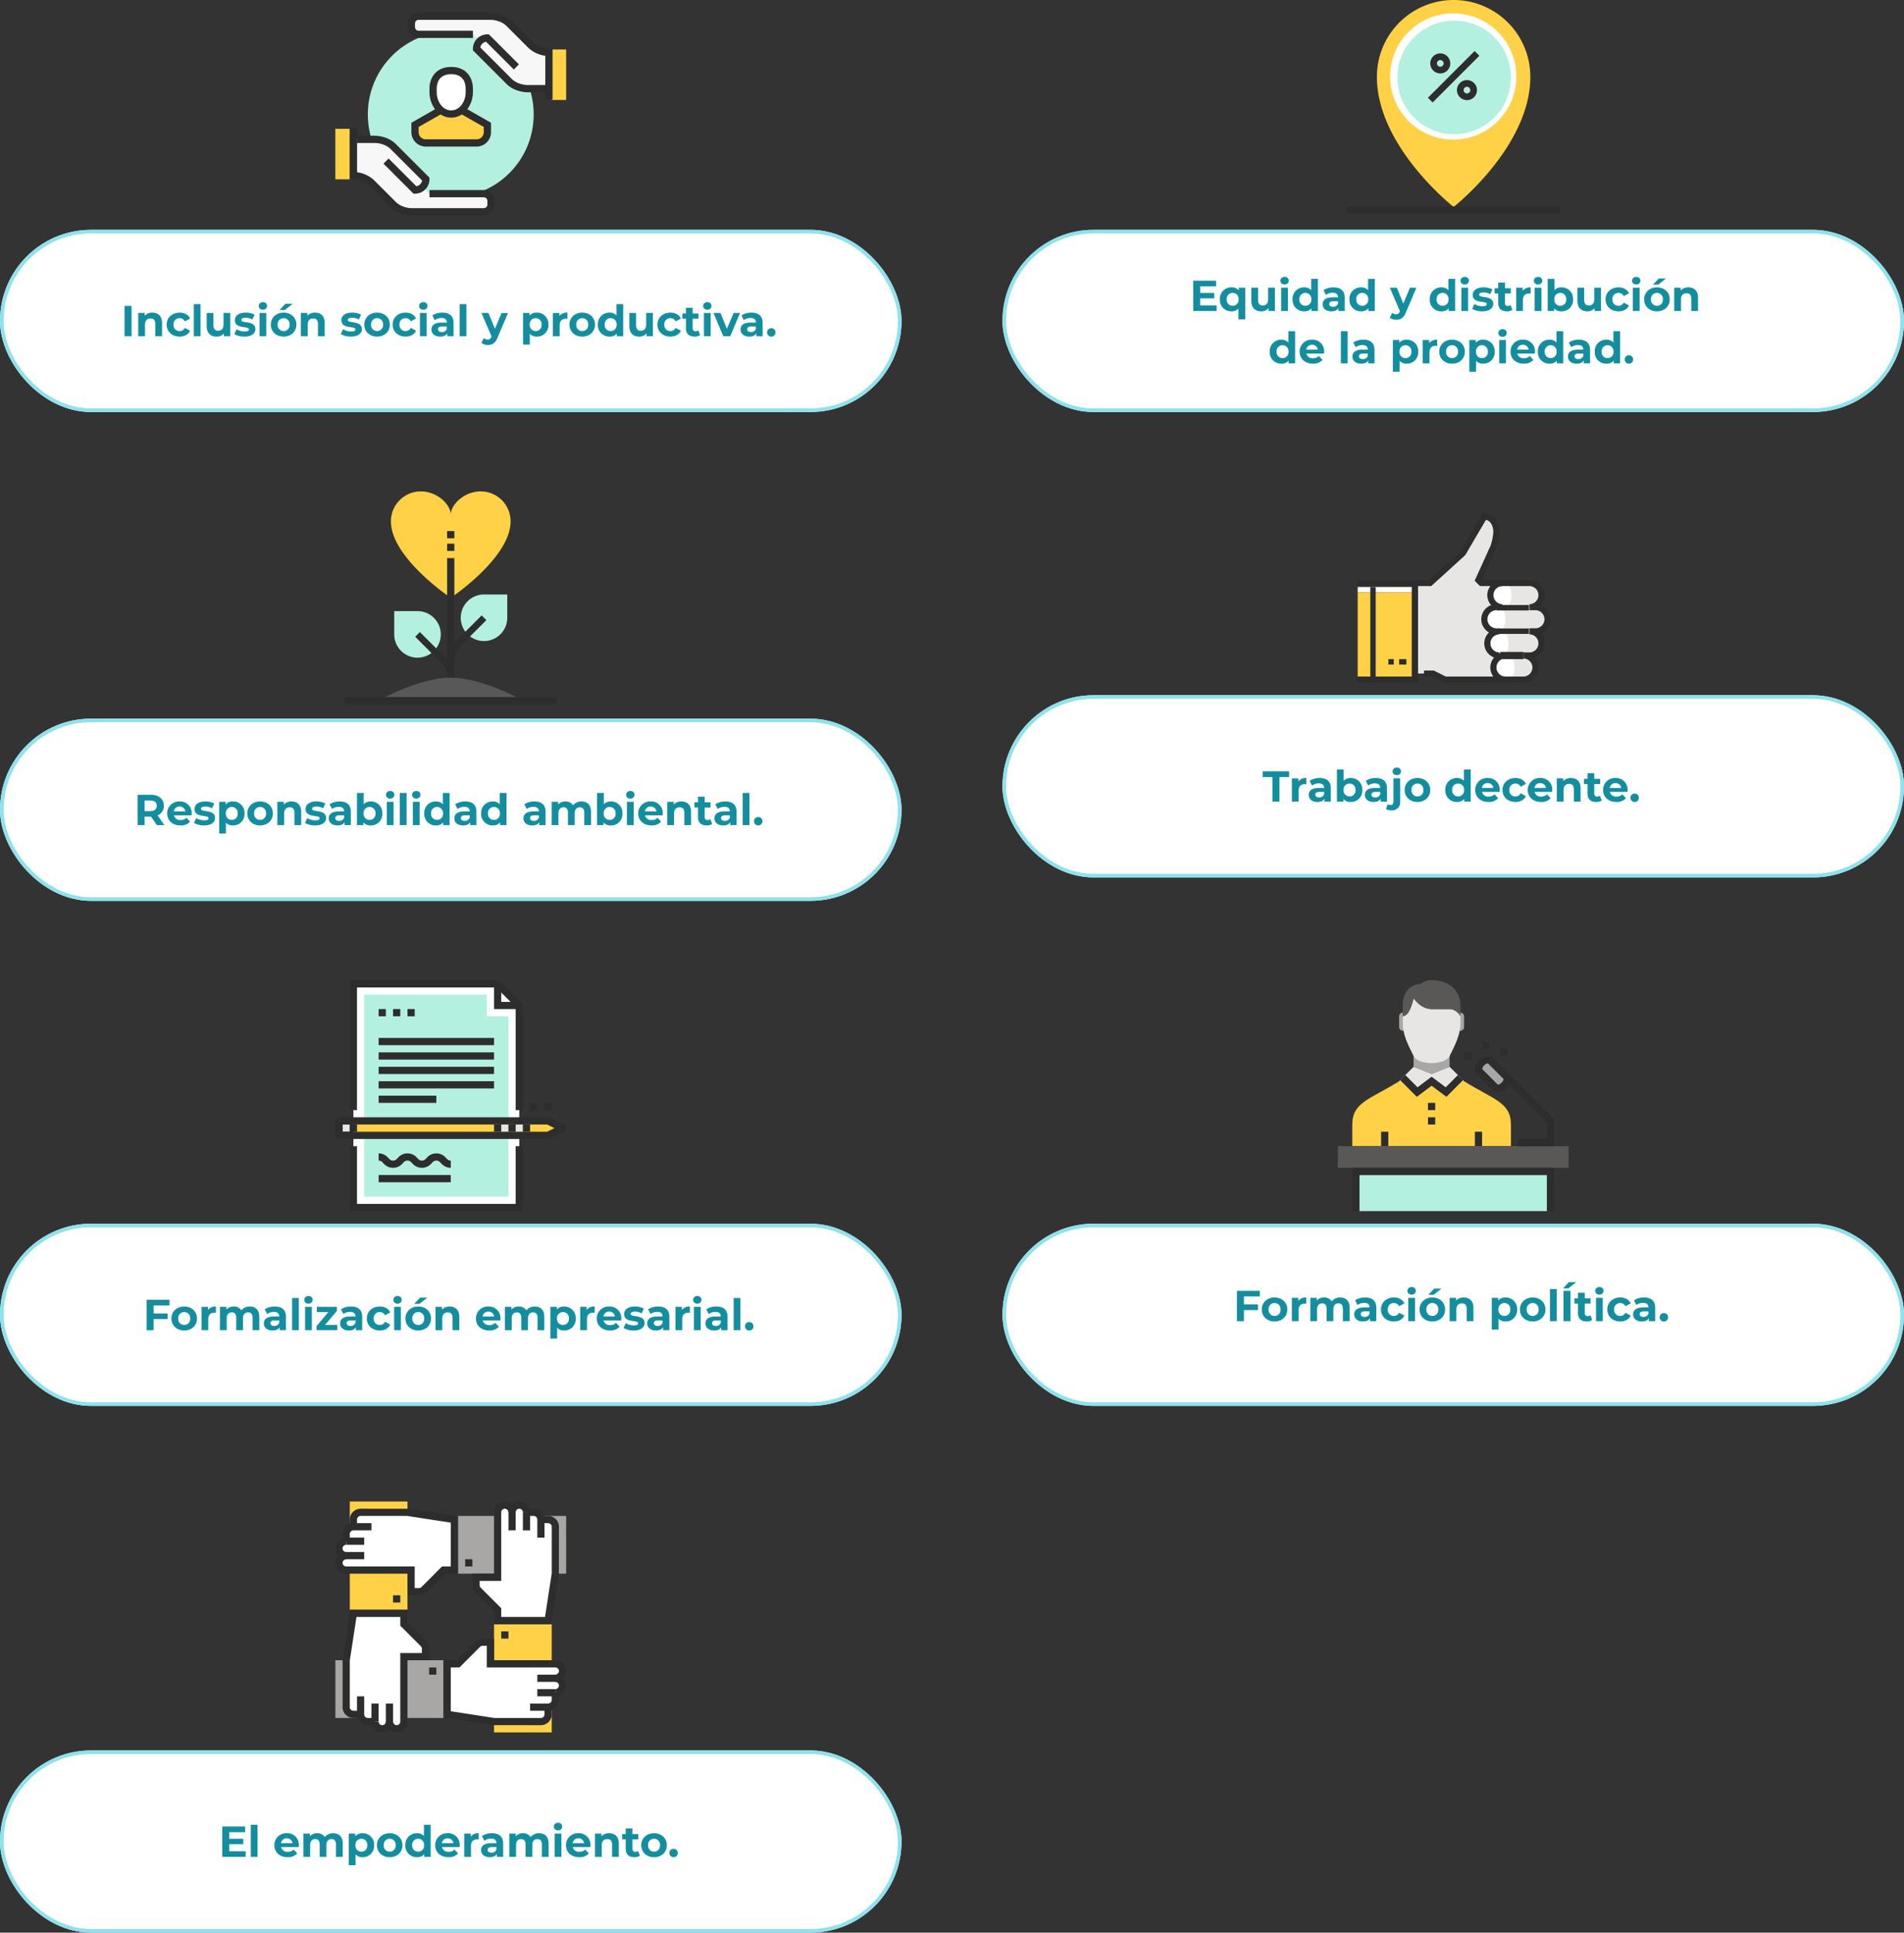 <svg xmlns="http://www.w3.org/2000/svg" width="1056" height="1071.419" viewBox="0 0 1056 1071.419">
  <rect x="0" y="0" width="1056" height="1071.419" fill="#333333" stroke="none"/>
  <g id="Grupo_11552" data-name="Grupo 11552" transform="translate(-444 -1399.581)">
    <g id="Rectángulo_2347" data-name="Rectángulo 2347" transform="translate(444 1527)" fill="#fff" stroke="#8de2ed" stroke-width="2">
      <rect width="500" height="101" rx="50.5" stroke="none"/>
      <rect x="1" y="1" width="498" height="99" rx="49.5" fill="none"/>
    </g>
    <path id="Trazado_21554" data-name="Trazado 21554" d="M-179.94,0h3.888V-16.8h-3.888Zm15.456-13.1a5.653,5.653,0,0,0-4.272,1.7v-1.512h-3.576V0h3.744V-6.384c0-2.376,1.3-3.48,3.1-3.48,1.656,0,2.616.96,2.616,3.048V0h3.744V-7.392C-159.132-11.328-161.436-13.1-164.484-13.1Zm15.12,13.3c2.712,0,4.848-1.2,5.784-3.264l-2.9-1.584a3.177,3.177,0,0,1-2.9,1.776,3.3,3.3,0,0,1-3.384-3.576,3.3,3.3,0,0,1,3.384-3.576,3.22,3.22,0,0,1,2.9,1.776l2.9-1.56c-.936-2.112-3.072-3.288-5.784-3.288-4.2,0-7.2,2.76-7.2,6.648S-153.564.192-149.364.192ZM-141.516,0h3.744V-17.808h-3.744Zm16.488-12.912v6.384c0,2.376-1.248,3.48-2.976,3.48-1.656,0-2.616-.96-2.616-3.12v-6.744h-3.744v7.3c0,3.984,2.28,5.808,5.52,5.808a5.224,5.224,0,0,0,4.008-1.728V0h3.552V-12.912ZM-113.46.192c3.864,0,6.1-1.7,6.1-4.1,0-5.088-7.8-2.952-7.8-5.16,0-.672.72-1.2,2.4-1.2a7.415,7.415,0,0,1,3.72.96l1.248-2.664a10.617,10.617,0,0,0-4.968-1.128c-3.768,0-5.976,1.728-5.976,4.176,0,5.16,7.8,3,7.8,5.112,0,.72-.648,1.176-2.376,1.176A8.834,8.834,0,0,1-117.8-3.888L-119.052-1.2A11.084,11.084,0,0,0-113.46.192Zm10.272-14.9a2.153,2.153,0,0,0,2.328-2.16,2.1,2.1,0,0,0-2.328-2.016,2.14,2.14,0,0,0-2.328,2.088A2.14,2.14,0,0,0-103.188-14.712ZM-105.06,0h3.744V-12.912h-3.744Zm11.136-14.568H-91l4.344-3.456h-4.032ZM-91.692.192c4.1,0,7.08-2.76,7.08-6.648s-2.976-6.648-7.08-6.648-7.1,2.76-7.1,6.648S-95.8.192-91.692.192Zm0-3.072A3.276,3.276,0,0,1-95-6.456a3.276,3.276,0,0,1,3.312-3.576A3.259,3.259,0,0,1-88.4-6.456,3.259,3.259,0,0,1-91.692-2.88ZM-74.268-13.1a5.653,5.653,0,0,0-4.272,1.7v-1.512h-3.576V0h3.744V-6.384c0-2.376,1.3-3.48,3.1-3.48,1.656,0,2.616.96,2.616,3.048V0h3.744V-7.392C-68.916-11.328-71.22-13.1-74.268-13.1ZM-54.4.192c3.864,0,6.1-1.7,6.1-4.1,0-5.088-7.8-2.952-7.8-5.16,0-.672.72-1.2,2.4-1.2a7.415,7.415,0,0,1,3.72.96l1.248-2.664A10.617,10.617,0,0,0-53.7-13.1c-3.768,0-5.976,1.728-5.976,4.176,0,5.16,7.8,3,7.8,5.112,0,.72-.648,1.176-2.376,1.176A8.834,8.834,0,0,1-58.74-3.888L-59.988-1.2A11.084,11.084,0,0,0-54.4.192Zm14.544,0c4.1,0,7.08-2.76,7.08-6.648s-2.976-6.648-7.08-6.648-7.1,2.76-7.1,6.648S-43.956.192-39.852.192Zm0-3.072a3.276,3.276,0,0,1-3.312-3.576,3.276,3.276,0,0,1,3.312-3.576,3.259,3.259,0,0,1,3.288,3.576A3.259,3.259,0,0,1-39.852-2.88ZM-24.036.192c2.712,0,4.848-1.2,5.784-3.264l-2.9-1.584a3.177,3.177,0,0,1-2.9,1.776,3.3,3.3,0,0,1-3.384-3.576,3.3,3.3,0,0,1,3.384-3.576,3.22,3.22,0,0,1,2.9,1.776l2.9-1.56c-.936-2.112-3.072-3.288-5.784-3.288-4.2,0-7.2,2.76-7.2,6.648S-28.236.192-24.036.192Zm9.816-14.9a2.153,2.153,0,0,0,2.328-2.16,2.1,2.1,0,0,0-2.328-2.016A2.14,2.14,0,0,0-16.548-16.8,2.14,2.14,0,0,0-14.22-14.712ZM-16.092,0h3.744V-12.912h-3.744ZM-3.66-13.1a9.926,9.926,0,0,0-5.568,1.56l1.344,2.616a6.208,6.208,0,0,1,3.72-1.2c2.016,0,2.976.936,2.976,2.544H-4.164C-8.1-7.584-9.708-6-9.708-3.72c0,2.232,1.8,3.912,4.824,3.912,1.9,0,3.24-.624,3.936-1.8V0h3.5V-7.368C2.556-11.28.276-13.1-3.66-13.1ZM-3.948-2.328c-1.32,0-2.112-.624-2.112-1.56,0-.864.552-1.512,2.3-1.512h2.568v1.32A2.759,2.759,0,0,1-3.948-2.328ZM5.94,0H9.684V-17.808H5.94ZM29.172-12.912l-3.648,8.76L21.9-12.912H18.036L23.628.1l-.048.12c-.5,1.152-1.08,1.608-2.112,1.608a3.319,3.319,0,0,1-2.112-.816L17.988,3.672a5.734,5.734,0,0,0,3.6,1.176c2.328,0,4.1-.936,5.352-4.056l5.832-13.7Zm19.56-.192a5.017,5.017,0,0,0-4.056,1.68v-1.488H41.1V4.656h3.744V-1.368A5.013,5.013,0,0,0,48.732.192a6.271,6.271,0,0,0,6.432-6.648A6.271,6.271,0,0,0,48.732-13.1ZM48.084-2.88A3.259,3.259,0,0,1,44.8-6.456a3.259,3.259,0,0,1,3.288-3.576,3.259,3.259,0,0,1,3.288,3.576A3.259,3.259,0,0,1,48.084-2.88Zm13.152-8.328v-1.7H57.66V0H61.4V-6.1c0-2.472,1.368-3.6,3.432-3.6.288,0,.528.024.84.048V-13.1A5.211,5.211,0,0,0,61.236-11.208Zm12.7,11.4c4.1,0,7.08-2.76,7.08-6.648S78.036-13.1,73.932-13.1s-7.1,2.76-7.1,6.648S69.828.192,73.932.192Zm0-3.072A3.276,3.276,0,0,1,70.62-6.456a3.276,3.276,0,0,1,3.312-3.576A3.259,3.259,0,0,1,77.22-6.456,3.259,3.259,0,0,1,73.932-2.88ZM92.916-17.808v6.264a4.961,4.961,0,0,0-3.864-1.56A6.277,6.277,0,0,0,82.6-6.456,6.277,6.277,0,0,0,89.052.192a4.967,4.967,0,0,0,4.032-1.68V0H96.66V-17.808ZM89.7-2.88a3.276,3.276,0,0,1-3.312-3.576A3.276,3.276,0,0,1,89.7-10.032a3.271,3.271,0,0,1,3.288,3.576A3.271,3.271,0,0,1,89.7-2.88Zm19.68-10.032v6.384c0,2.376-1.248,3.48-2.976,3.48-1.656,0-2.616-.96-2.616-3.12v-6.744h-3.744v7.3c0,3.984,2.28,5.808,5.52,5.808a5.224,5.224,0,0,0,4.008-1.728V0h3.552V-12.912ZM122.844.192c2.712,0,4.848-1.2,5.784-3.264l-2.9-1.584a3.177,3.177,0,0,1-2.9,1.776,3.3,3.3,0,0,1-3.384-3.576,3.3,3.3,0,0,1,3.384-3.576,3.22,3.22,0,0,1,2.9,1.776l2.9-1.56c-.936-2.112-3.072-3.288-5.784-3.288-4.2,0-7.2,2.76-7.2,6.648S118.644.192,122.844.192ZM138.3-3.264a2.523,2.523,0,0,1-1.512.48,1.506,1.506,0,0,1-1.608-1.7V-9.744H138.4v-2.88H135.18v-3.144h-3.744v3.144h-1.992v2.88h1.992v5.3c0,3.072,1.776,4.632,4.824,4.632a5.351,5.351,0,0,0,3.048-.816Zm4.992-11.448a2.153,2.153,0,0,0,2.328-2.16,2.1,2.1,0,0,0-2.328-2.016,2.14,2.14,0,0,0-2.328,2.088A2.14,2.14,0,0,0,143.292-14.712ZM141.42,0h3.744V-12.912H141.42Zm16.44-12.912-3.7,8.784-3.576-8.784h-3.864L152.148,0h3.864l5.448-12.912Zm9.912-.192a9.926,9.926,0,0,0-5.568,1.56l1.344,2.616a6.208,6.208,0,0,1,3.72-1.2c2.016,0,2.976.936,2.976,2.544h-2.976c-3.936,0-5.544,1.584-5.544,3.864,0,2.232,1.8,3.912,4.824,3.912,1.9,0,3.24-.624,3.936-1.8V0h3.5V-7.368C173.988-11.28,171.708-13.1,167.772-13.1Zm-.288,10.776c-1.32,0-2.112-.624-2.112-1.56,0-.864.552-1.512,2.3-1.512h2.568v1.32A2.759,2.759,0,0,1,167.484-2.328Zm11.3,2.52a2.291,2.291,0,0,0,2.328-2.352,2.237,2.237,0,0,0-2.328-2.3,2.237,2.237,0,0,0-2.328,2.3A2.291,2.291,0,0,0,178.788.192Z" transform="translate(693 1586)" fill="#148e9f"/>
    <g id="Rectángulo_2348" data-name="Rectángulo 2348" transform="translate(1000 1527)" fill="#fff" stroke="#8de2ed" stroke-width="2">
      <rect width="500" height="101" rx="50.5" stroke="none"/>
      <rect x="1" y="1" width="498" height="99" rx="49.5" fill="none"/>
    </g>
    <path id="Trazado_21555" data-name="Trazado 21555" d="M-139.356-3.12V-7.008h7.8v-3.024h-7.8V-13.68h8.832V-16.8h-12.7V0h13.008V-3.12Zm21.408-9.792v1.488a4.967,4.967,0,0,0-4.032-1.68,6.277,6.277,0,0,0-6.456,6.648A6.277,6.277,0,0,0-121.98.192a4.961,4.961,0,0,0,3.864-1.56V4.656h3.744V-12.912ZM-121.332-2.88a3.276,3.276,0,0,1-3.312-3.576,3.276,3.276,0,0,1,3.312-3.576,3.271,3.271,0,0,1,3.288,3.576A3.271,3.271,0,0,1-121.332-2.88Zm19.68-10.032v6.384c0,2.376-1.248,3.48-2.976,3.48-1.656,0-2.616-.96-2.616-3.12v-6.744h-3.744v7.3c0,3.984,2.28,5.808,5.52,5.808a5.224,5.224,0,0,0,4.008-1.728V0h3.552V-12.912Zm9.1-1.8a2.153,2.153,0,0,0,2.328-2.16,2.1,2.1,0,0,0-2.328-2.016A2.14,2.14,0,0,0-94.884-16.8,2.14,2.14,0,0,0-92.556-14.712ZM-94.428,0h3.744V-12.912h-3.744ZM-77.8-17.808v6.264A4.961,4.961,0,0,0-81.66-13.1a6.277,6.277,0,0,0-6.456,6.648A6.277,6.277,0,0,0-81.66.192a4.967,4.967,0,0,0,4.032-1.68V0h3.576V-17.808ZM-81.012-2.88a3.276,3.276,0,0,1-3.312-3.576,3.276,3.276,0,0,1,3.312-3.576,3.271,3.271,0,0,1,3.288,3.576A3.271,3.271,0,0,1-81.012-2.88ZM-65.388-13.1a9.926,9.926,0,0,0-5.568,1.56l1.344,2.616a6.208,6.208,0,0,1,3.72-1.2c2.016,0,2.976.936,2.976,2.544h-2.976c-3.936,0-5.544,1.584-5.544,3.864,0,2.232,1.8,3.912,4.824,3.912,1.9,0,3.24-.624,3.936-1.8V0h3.5V-7.368C-59.172-11.28-61.452-13.1-65.388-13.1Zm-.288,10.776c-1.32,0-2.112-.624-2.112-1.56,0-.864.552-1.512,2.3-1.512h2.568v1.32A2.759,2.759,0,0,1-65.676-2.328Zm19.44-15.48v6.264A4.961,4.961,0,0,0-50.1-13.1a6.277,6.277,0,0,0-6.456,6.648A6.277,6.277,0,0,0-50.1.192a4.967,4.967,0,0,0,4.032-1.68V0h3.576V-17.808ZM-49.452-2.88a3.276,3.276,0,0,1-3.312-3.576,3.276,3.276,0,0,1,3.312-3.576,3.271,3.271,0,0,1,3.288,3.576A3.271,3.271,0,0,1-49.452-2.88Zm26.424-10.032-3.648,8.76-3.624-8.76h-3.864L-28.572.1l-.048.12c-.5,1.152-1.08,1.608-2.112,1.608a3.319,3.319,0,0,1-2.112-.816l-1.368,2.664a5.734,5.734,0,0,0,3.6,1.176c2.328,0,4.1-.936,5.352-4.056l5.832-13.7Zm21.336-4.9v6.264A4.961,4.961,0,0,0-5.556-13.1a6.277,6.277,0,0,0-6.456,6.648A6.277,6.277,0,0,0-5.556.192a4.967,4.967,0,0,0,4.032-1.68V0H2.052V-17.808ZM-4.908-2.88A3.276,3.276,0,0,1-8.22-6.456a3.276,3.276,0,0,1,3.312-3.576A3.271,3.271,0,0,1-1.62-6.456,3.271,3.271,0,0,1-4.908-2.88ZM7.38-14.712a2.153,2.153,0,0,0,2.328-2.16A2.1,2.1,0,0,0,7.38-18.888,2.14,2.14,0,0,0,5.052-16.8,2.14,2.14,0,0,0,7.38-14.712ZM5.508,0H9.252V-12.912H5.508ZM17.076.192c3.864,0,6.1-1.7,6.1-4.1,0-5.088-7.8-2.952-7.8-5.16,0-.672.72-1.2,2.4-1.2a7.415,7.415,0,0,1,3.72.96l1.248-2.664A10.617,10.617,0,0,0,17.772-13.1C14-13.1,11.8-11.376,11.8-8.928c0,5.16,7.8,3,7.8,5.112,0,.72-.648,1.176-2.376,1.176a8.834,8.834,0,0,1-4.488-1.248L11.484-1.2A11.084,11.084,0,0,0,17.076.192ZM32.8-3.264a2.523,2.523,0,0,1-1.512.48,1.506,1.506,0,0,1-1.608-1.7V-9.744h3.216v-2.88H29.676v-3.144H25.932v3.144H23.94v2.88h1.992v5.3c0,3.072,1.776,4.632,4.824,4.632A5.351,5.351,0,0,0,33.8-.624Zm6.7-7.944v-1.7H35.916V0H39.66V-6.1c0-2.472,1.368-3.6,3.432-3.6.288,0,.528.024.84.048V-13.1A5.211,5.211,0,0,0,39.492-11.208Zm8.544-3.5a2.153,2.153,0,0,0,2.328-2.16,2.1,2.1,0,0,0-2.328-2.016A2.14,2.14,0,0,0,45.708-16.8,2.14,2.14,0,0,0,48.036-14.712ZM46.164,0h3.744V-12.912H46.164ZM61.02-13.1a5.013,5.013,0,0,0-3.888,1.56v-6.264H53.388V0h3.576V-1.488A5.017,5.017,0,0,0,61.02.192a6.271,6.271,0,0,0,6.432-6.648A6.271,6.271,0,0,0,61.02-13.1ZM60.372-2.88a3.259,3.259,0,0,1-3.288-3.576,3.259,3.259,0,0,1,3.288-3.576A3.259,3.259,0,0,1,63.66-6.456,3.259,3.259,0,0,1,60.372-2.88Zm18.84-10.032v6.384c0,2.376-1.248,3.48-2.976,3.48-1.656,0-2.616-.96-2.616-3.12v-6.744H69.876v7.3c0,3.984,2.28,5.808,5.52,5.808A5.224,5.224,0,0,0,79.4-1.536V0h3.552V-12.912ZM92.676.192c2.712,0,4.848-1.2,5.784-3.264l-2.9-1.584a3.177,3.177,0,0,1-2.9,1.776,3.3,3.3,0,0,1-3.384-3.576,3.3,3.3,0,0,1,3.384-3.576,3.22,3.22,0,0,1,2.9,1.776l2.9-1.56c-.936-2.112-3.072-3.288-5.784-3.288-4.2,0-7.2,2.76-7.2,6.648S88.476.192,92.676.192Zm9.816-14.9a2.153,2.153,0,0,0,2.328-2.16,2.1,2.1,0,0,0-2.328-2.016,2.14,2.14,0,0,0-2.328,2.088A2.14,2.14,0,0,0,102.492-14.712ZM100.62,0h3.744V-12.912H100.62Zm11.136-14.568h2.928l4.344-3.456H115ZM113.988.192c4.1,0,7.08-2.76,7.08-6.648s-2.976-6.648-7.08-6.648-7.1,2.76-7.1,6.648S109.884.192,113.988.192Zm0-3.072a3.276,3.276,0,0,1-3.312-3.576,3.276,3.276,0,0,1,3.312-3.576,3.259,3.259,0,0,1,3.288,3.576A3.259,3.259,0,0,1,113.988-2.88ZM131.412-13.1a5.653,5.653,0,0,0-4.272,1.7v-1.512h-3.576V0h3.744V-6.384c0-2.376,1.3-3.48,3.1-3.48,1.656,0,2.616.96,2.616,3.048V0h3.744V-7.392C136.764-11.328,134.46-13.1,131.412-13.1Zm-221.856,24.3v6.264a4.961,4.961,0,0,0-3.864-1.56,6.277,6.277,0,0,0-6.456,6.648,6.277,6.277,0,0,0,6.456,6.648,4.967,4.967,0,0,0,4.032-1.68V29H-86.7V11.192ZM-93.66,26.12a3.276,3.276,0,0,1-3.312-3.576,3.276,3.276,0,0,1,3.312-3.576,3.271,3.271,0,0,1,3.288,3.576A3.271,3.271,0,0,1-93.66,26.12ZM-70.6,22.592a6.392,6.392,0,0,0-6.72-6.7A6.574,6.574,0,0,0-84.2,22.544c0,3.84,2.9,6.648,7.368,6.648A6.763,6.763,0,0,0-71.508,27.1l-1.992-2.16a4.377,4.377,0,0,1-3.24,1.248,3.443,3.443,0,0,1-3.7-2.592h9.768C-70.644,23.288-70.6,22.88-70.6,22.592Zm-6.7-3.864a3.068,3.068,0,0,1,3.168,2.688h-6.36A3.057,3.057,0,0,1-77.292,18.728ZM-61.308,29h3.744V11.192h-3.744Zm12.432-13.1a9.926,9.926,0,0,0-5.568,1.56l1.344,2.616a6.208,6.208,0,0,1,3.72-1.2c2.016,0,2.976.936,2.976,2.544H-49.38c-3.936,0-5.544,1.584-5.544,3.864,0,2.232,1.8,3.912,4.824,3.912,1.9,0,3.24-.624,3.936-1.8V29h3.5V21.632C-42.66,17.72-44.94,15.9-48.876,15.9Zm-.288,10.776c-1.32,0-2.112-.624-2.112-1.56,0-.864.552-1.512,2.3-1.512H-46.4v1.32A2.759,2.759,0,0,1-49.164,26.672ZM-24.852,15.9a5.017,5.017,0,0,0-4.056,1.68V16.088h-3.576V33.656h3.744V27.632a5.013,5.013,0,0,0,3.888,1.56,6.271,6.271,0,0,0,6.432-6.648A6.271,6.271,0,0,0-24.852,15.9ZM-25.5,26.12a3.259,3.259,0,0,1-3.288-3.576A3.259,3.259,0,0,1-25.5,18.968a3.259,3.259,0,0,1,3.288,3.576A3.259,3.259,0,0,1-25.5,26.12Zm13.152-8.328v-1.7h-3.576V29h3.744V22.9c0-2.472,1.368-3.6,3.432-3.6.288,0,.528.024.84.048V15.9A5.211,5.211,0,0,0-12.348,17.792Zm12.7,11.4c4.1,0,7.08-2.76,7.08-6.648S4.452,15.9.348,15.9s-7.1,2.76-7.1,6.648S-3.756,29.192.348,29.192Zm0-3.072a3.276,3.276,0,0,1-3.312-3.576A3.276,3.276,0,0,1,.348,18.968a3.259,3.259,0,0,1,3.288,3.576A3.259,3.259,0,0,1,.348,26.12ZM17.556,15.9a5.017,5.017,0,0,0-4.056,1.68V16.088H9.924V33.656h3.744V27.632a5.013,5.013,0,0,0,3.888,1.56,6.271,6.271,0,0,0,6.432-6.648A6.271,6.271,0,0,0,17.556,15.9ZM16.908,26.12a3.259,3.259,0,0,1-3.288-3.576,3.3,3.3,0,1,1,6.576,0A3.259,3.259,0,0,1,16.908,26.12ZM28.356,14.288a2.153,2.153,0,0,0,2.328-2.16,2.1,2.1,0,0,0-2.328-2.016,2.1,2.1,0,1,0,0,4.176ZM26.484,29h3.744V16.088H26.484Zm19.872-6.408a6.392,6.392,0,0,0-6.72-6.7,6.573,6.573,0,0,0-6.888,6.648c0,3.84,2.9,6.648,7.368,6.648A6.763,6.763,0,0,0,45.444,27.1l-1.992-2.16a4.377,4.377,0,0,1-3.24,1.248,3.443,3.443,0,0,1-3.7-2.592h9.768C46.308,23.288,46.356,22.88,46.356,22.592Zm-6.7-3.864a3.068,3.068,0,0,1,3.168,2.688h-6.36A3.057,3.057,0,0,1,39.66,18.728Zm18.6-7.536v6.264A4.961,4.961,0,0,0,54.4,15.9a6.277,6.277,0,0,0-6.456,6.648A6.277,6.277,0,0,0,54.4,29.192a4.967,4.967,0,0,0,4.032-1.68V29H62V11.192ZM55.044,26.12a3.276,3.276,0,0,1-3.312-3.576,3.311,3.311,0,1,1,6.6,0A3.271,3.271,0,0,1,55.044,26.12ZM70.668,15.9a9.926,9.926,0,0,0-5.568,1.56l1.344,2.616a6.208,6.208,0,0,1,3.72-1.2c2.016,0,2.976.936,2.976,2.544H70.164c-3.936,0-5.544,1.584-5.544,3.864,0,2.232,1.8,3.912,4.824,3.912,1.9,0,3.24-.624,3.936-1.8V29h3.5V21.632C76.884,17.72,74.6,15.9,70.668,15.9ZM70.38,26.672c-1.32,0-2.112-.624-2.112-1.56,0-.864.552-1.512,2.3-1.512H73.14v1.32A2.759,2.759,0,0,1,70.38,26.672Zm19.44-15.48v6.264a4.961,4.961,0,0,0-3.864-1.56A6.277,6.277,0,0,0,79.5,22.544a6.277,6.277,0,0,0,6.456,6.648,4.967,4.967,0,0,0,4.032-1.68V29h3.576V11.192ZM86.6,26.12a3.276,3.276,0,0,1-3.312-3.576,3.311,3.311,0,1,1,6.6,0A3.271,3.271,0,0,1,86.6,26.12Zm11.832,3.072a2.291,2.291,0,0,0,2.328-2.352,2.328,2.328,0,0,0-4.656,0A2.291,2.291,0,0,0,98.436,29.192Z" transform="translate(1249 1572)" fill="#148e9f"/>
    <g id="Rectángulo_2349" data-name="Rectángulo 2349" transform="translate(444 1798)" fill="#fff" stroke="#8de2ed" stroke-width="2">
      <rect width="500" height="101" rx="50.5" stroke="none"/>
      <rect x="1" y="1" width="498" height="99" rx="49.5" fill="none"/>
    </g>
    <path id="Trazado_21556" data-name="Trazado 21556" d="M-157.824,0l-3.768-5.4a5.462,5.462,0,0,0,3.456-5.3c0-3.768-2.808-6.1-7.3-6.1H-172.7V0h3.888V-4.68h3.576L-162,0Zm-4.248-10.7c0,1.824-1.2,2.928-3.576,2.928h-3.168v-5.856h3.168C-163.272-13.632-162.072-12.552-162.072-10.7Zm19.392,4.3a6.392,6.392,0,0,0-6.72-6.7,6.573,6.573,0,0,0-6.888,6.648c0,3.84,2.9,6.648,7.368,6.648A6.763,6.763,0,0,0-143.592-1.9l-1.992-2.16a4.377,4.377,0,0,1-3.24,1.248,3.443,3.443,0,0,1-3.7-2.592h9.768C-142.728-5.712-142.68-6.12-142.68-6.408Zm-6.7-3.864a3.068,3.068,0,0,1,3.168,2.688h-6.36A3.057,3.057,0,0,1-149.376-10.272ZM-135.84.192c3.864,0,6.1-1.7,6.1-4.1,0-5.088-7.8-2.952-7.8-5.16,0-.672.72-1.2,2.4-1.2a7.415,7.415,0,0,1,3.72.96l1.248-2.664a10.617,10.617,0,0,0-4.968-1.128c-3.768,0-5.976,1.728-5.976,4.176,0,5.16,7.8,3,7.8,5.112,0,.72-.648,1.176-2.376,1.176a8.834,8.834,0,0,1-4.488-1.248L-141.432-1.2A11.085,11.085,0,0,0-135.84.192Zm16.032-13.3a5.017,5.017,0,0,0-4.056,1.68v-1.488h-3.576V4.656h3.744V-1.368a5.013,5.013,0,0,0,3.888,1.56,6.271,6.271,0,0,0,6.432-6.648A6.271,6.271,0,0,0-119.808-13.1Zm-.648,10.224a3.259,3.259,0,0,1-3.288-3.576,3.259,3.259,0,0,1,3.288-3.576,3.259,3.259,0,0,1,3.288,3.576A3.259,3.259,0,0,1-120.456-2.88Zm15.72,3.072c4.1,0,7.08-2.76,7.08-6.648s-2.976-6.648-7.08-6.648-7.1,2.76-7.1,6.648S-108.84.192-104.736.192Zm0-3.072a3.276,3.276,0,0,1-3.312-3.576,3.276,3.276,0,0,1,3.312-3.576,3.259,3.259,0,0,1,3.288,3.576A3.259,3.259,0,0,1-104.736-2.88ZM-87.312-13.1a5.653,5.653,0,0,0-4.272,1.7v-1.512H-95.16V0h3.744V-6.384c0-2.376,1.3-3.48,3.1-3.48,1.656,0,2.616.96,2.616,3.048V0h3.744V-7.392C-81.96-11.328-84.264-13.1-87.312-13.1Zm13.08,13.3c3.864,0,6.1-1.7,6.1-4.1,0-5.088-7.8-2.952-7.8-5.16,0-.672.72-1.2,2.4-1.2a7.415,7.415,0,0,1,3.72.96l1.248-2.664A10.617,10.617,0,0,0-73.536-13.1c-3.768,0-5.976,1.728-5.976,4.176,0,5.16,7.8,3,7.8,5.112,0,.72-.648,1.176-2.376,1.176a8.834,8.834,0,0,1-4.488-1.248L-79.824-1.2A11.084,11.084,0,0,0-74.232.192Zm13.608-13.3a9.926,9.926,0,0,0-5.568,1.56l1.344,2.616a6.208,6.208,0,0,1,3.72-1.2c2.016,0,2.976.936,2.976,2.544h-2.976c-3.936,0-5.544,1.584-5.544,3.864,0,2.232,1.8,3.912,4.824,3.912,1.9,0,3.24-.624,3.936-1.8V0h3.5V-7.368C-54.408-11.28-56.688-13.1-60.624-13.1Zm-.288,10.776c-1.32,0-2.112-.624-2.112-1.56,0-.864.552-1.512,2.3-1.512h2.568v1.32A2.759,2.759,0,0,1-60.912-2.328ZM-43.392-13.1a5.013,5.013,0,0,0-3.888,1.56v-6.264h-3.744V0h3.576V-1.488A5.017,5.017,0,0,0-43.392.192,6.271,6.271,0,0,0-36.96-6.456,6.271,6.271,0,0,0-43.392-13.1ZM-44.04-2.88a3.259,3.259,0,0,1-3.288-3.576,3.259,3.259,0,0,1,3.288-3.576,3.259,3.259,0,0,1,3.288,3.576A3.259,3.259,0,0,1-44.04-2.88Zm11.448-11.832a2.153,2.153,0,0,0,2.328-2.16,2.1,2.1,0,0,0-2.328-2.016A2.14,2.14,0,0,0-34.92-16.8,2.14,2.14,0,0,0-32.592-14.712ZM-34.464,0h3.744V-12.912h-3.744Zm7.224,0H-23.5V-17.808H-27.24Zm9.1-14.712a2.153,2.153,0,0,0,2.328-2.16,2.1,2.1,0,0,0-2.328-2.016A2.14,2.14,0,0,0-20.472-16.8,2.14,2.14,0,0,0-18.144-14.712ZM-20.016,0h3.744V-12.912h-3.744ZM-3.384-17.808v6.264A4.961,4.961,0,0,0-7.248-13.1,6.277,6.277,0,0,0-13.7-6.456,6.277,6.277,0,0,0-7.248.192a4.967,4.967,0,0,0,4.032-1.68V0H.36V-17.808ZM-6.6-2.88A3.276,3.276,0,0,1-9.912-6.456,3.276,3.276,0,0,1-6.6-10.032,3.271,3.271,0,0,1-3.312-6.456,3.271,3.271,0,0,1-6.6-2.88ZM9.024-13.1a9.926,9.926,0,0,0-5.568,1.56L4.8-8.928a6.208,6.208,0,0,1,3.72-1.2c2.016,0,2.976.936,2.976,2.544H8.52C4.584-7.584,2.976-6,2.976-3.72,2.976-1.488,4.776.192,7.8.192c1.9,0,3.24-.624,3.936-1.8V0h3.5V-7.368C15.24-11.28,12.96-13.1,9.024-13.1ZM8.736-2.328c-1.32,0-2.112-.624-2.112-1.56,0-.864.552-1.512,2.3-1.512H11.5v1.32A2.759,2.759,0,0,1,8.736-2.328Zm19.44-15.48v6.264a4.961,4.961,0,0,0-3.864-1.56,6.277,6.277,0,0,0-6.456,6.648A6.277,6.277,0,0,0,24.312.192a4.967,4.967,0,0,0,4.032-1.68V0H31.92V-17.808ZM24.96-2.88a3.276,3.276,0,0,1-3.312-3.576,3.276,3.276,0,0,1,3.312-3.576,3.271,3.271,0,0,1,3.288,3.576A3.271,3.271,0,0,1,24.96-2.88ZM47.376-13.1a9.926,9.926,0,0,0-5.568,1.56l1.344,2.616a6.208,6.208,0,0,1,3.72-1.2c2.016,0,2.976.936,2.976,2.544H46.872c-3.936,0-5.544,1.584-5.544,3.864,0,2.232,1.8,3.912,4.824,3.912,1.9,0,3.24-.624,3.936-1.8V0h3.5V-7.368C53.592-11.28,51.312-13.1,47.376-13.1ZM47.088-2.328c-1.32,0-2.112-.624-2.112-1.56,0-.864.552-1.512,2.3-1.512h2.568v1.32A2.759,2.759,0,0,1,47.088-2.328ZM73.512-13.1a5.806,5.806,0,0,0-4.656,2.112A4.82,4.82,0,0,0,64.608-13.1a5.229,5.229,0,0,0-4.056,1.68v-1.488H56.976V0H60.72V-6.48c0-2.3,1.176-3.384,2.832-3.384,1.56,0,2.448.96,2.448,3.048V0h3.744V-6.48c0-2.3,1.176-3.384,2.856-3.384,1.512,0,2.448.96,2.448,3.048V0h3.744V-7.392C78.792-11.328,76.584-13.1,73.512-13.1Zm16.272,0a5.013,5.013,0,0,0-3.888,1.56v-6.264H82.152V0h3.576V-1.488A5.017,5.017,0,0,0,89.784.192a6.271,6.271,0,0,0,6.432-6.648A6.271,6.271,0,0,0,89.784-13.1ZM89.136-2.88a3.259,3.259,0,0,1-3.288-3.576,3.259,3.259,0,0,1,3.288-3.576,3.259,3.259,0,0,1,3.288,3.576A3.259,3.259,0,0,1,89.136-2.88Zm11.448-11.832a2.153,2.153,0,0,0,2.328-2.16,2.1,2.1,0,0,0-2.328-2.016A2.14,2.14,0,0,0,98.256-16.8,2.14,2.14,0,0,0,100.584-14.712ZM98.712,0h3.744V-12.912H98.712Zm19.872-6.408a6.392,6.392,0,0,0-6.72-6.7,6.574,6.574,0,0,0-6.888,6.648c0,3.84,2.9,6.648,7.368,6.648A6.763,6.763,0,0,0,117.672-1.9l-1.992-2.16a4.377,4.377,0,0,1-3.24,1.248,3.443,3.443,0,0,1-3.7-2.592h9.768C118.536-5.712,118.584-6.12,118.584-6.408Zm-6.7-3.864a3.068,3.068,0,0,1,3.168,2.688H108.7A3.057,3.057,0,0,1,111.888-10.272Zm17.04-2.832a5.653,5.653,0,0,0-4.272,1.7v-1.512H121.08V0h3.744V-6.384c0-2.376,1.3-3.48,3.1-3.48,1.656,0,2.616.96,2.616,3.048V0h3.744V-7.392C134.28-11.328,131.976-13.1,128.928-13.1Zm16.056,9.84a2.523,2.523,0,0,1-1.512.48,1.506,1.506,0,0,1-1.608-1.7V-9.744h3.216v-2.88h-3.216v-3.144H138.12v3.144h-1.992v2.88h1.992v5.3c0,3.072,1.776,4.632,4.824,4.632a5.351,5.351,0,0,0,3.048-.816Zm8.328-9.84a9.926,9.926,0,0,0-5.568,1.56l1.344,2.616a6.208,6.208,0,0,1,3.72-1.2c2.016,0,2.976.936,2.976,2.544h-2.976c-3.936,0-5.544,1.584-5.544,3.864,0,2.232,1.8,3.912,4.824,3.912,1.9,0,3.24-.624,3.936-1.8V0h3.5V-7.368C159.528-11.28,157.248-13.1,153.312-13.1Zm-.288,10.776c-1.32,0-2.112-.624-2.112-1.56,0-.864.552-1.512,2.3-1.512h2.568v1.32A2.759,2.759,0,0,1,153.024-2.328ZM162.912,0h3.744V-17.808h-3.744Zm8.64.192A2.291,2.291,0,0,0,173.88-2.16a2.237,2.237,0,0,0-2.328-2.3,2.237,2.237,0,0,0-2.328,2.3A2.291,2.291,0,0,0,171.552.192Z" transform="translate(693 1857)" fill="#148e9f"/>
    <g id="Rectángulo_2350" data-name="Rectángulo 2350" transform="translate(1000 1785)" fill="#fff" stroke="#8de2ed" stroke-width="2">
      <rect width="500" height="101" rx="50.5" stroke="none"/>
      <rect x="1" y="1" width="498" height="99" rx="49.5" fill="none"/>
    </g>
    <path id="Trazado_21557" data-name="Trazado 21557" d="M-99.288,0H-95.4V-13.632h5.376V-16.8h-14.64v3.168h5.376Zm14.376-11.208v-1.7h-3.576V0h3.744V-6.1c0-2.472,1.368-3.6,3.432-3.6.288,0,.528.024.84.048V-13.1A5.211,5.211,0,0,0-84.912-11.208ZM-73.1-13.1a9.926,9.926,0,0,0-5.568,1.56l1.344,2.616a6.208,6.208,0,0,1,3.72-1.2c2.016,0,2.976.936,2.976,2.544h-2.976c-3.936,0-5.544,1.584-5.544,3.864,0,2.232,1.8,3.912,4.824,3.912,1.9,0,3.24-.624,3.936-1.8V0h3.5V-7.368C-66.888-11.28-69.168-13.1-73.1-13.1Zm-.288,10.776c-1.32,0-2.112-.624-2.112-1.56,0-.864.552-1.512,2.3-1.512h2.568v1.32A2.759,2.759,0,0,1-73.392-2.328ZM-55.872-13.1a5.013,5.013,0,0,0-3.888,1.56v-6.264H-63.5V0h3.576V-1.488A5.017,5.017,0,0,0-55.872.192,6.271,6.271,0,0,0-49.44-6.456,6.271,6.271,0,0,0-55.872-13.1ZM-56.52-2.88a3.259,3.259,0,0,1-3.288-3.576,3.259,3.259,0,0,1,3.288-3.576,3.259,3.259,0,0,1,3.288,3.576A3.259,3.259,0,0,1-56.52-2.88ZM-41.952-13.1a9.926,9.926,0,0,0-5.568,1.56l1.344,2.616a6.208,6.208,0,0,1,3.72-1.2c2.016,0,2.976.936,2.976,2.544h-2.976C-46.392-7.584-48-6-48-3.72-48-1.488-46.2.192-43.176.192c1.9,0,3.24-.624,3.936-1.8V0h3.5V-7.368C-35.736-11.28-38.016-13.1-41.952-13.1ZM-42.24-2.328c-1.32,0-2.112-.624-2.112-1.56,0-.864.552-1.512,2.3-1.512h2.568v1.32A2.759,2.759,0,0,1-42.24-2.328Zm11.928-12.384a2.153,2.153,0,0,0,2.328-2.16,2.1,2.1,0,0,0-2.328-2.016A2.14,2.14,0,0,0-32.64-16.8,2.14,2.14,0,0,0-30.312-14.712Zm-3,19.56A4.479,4.479,0,0,0-28.44-.024V-12.912h-3.744V0c0,1.272-.6,1.872-1.536,1.872A2.746,2.746,0,0,1-35.3,1.416l-1.008,2.712A5.452,5.452,0,0,0-33.312,4.848ZM-18.84.192c4.1,0,7.08-2.76,7.08-6.648S-14.736-13.1-18.84-13.1s-7.1,2.76-7.1,6.648S-22.944.192-18.84.192Zm0-3.072a3.276,3.276,0,0,1-3.312-3.576,3.276,3.276,0,0,1,3.312-3.576,3.259,3.259,0,0,1,3.288,3.576A3.259,3.259,0,0,1-18.84-2.88ZM6.936-17.808v6.264A4.961,4.961,0,0,0,3.072-13.1,6.277,6.277,0,0,0-3.384-6.456,6.277,6.277,0,0,0,3.072.192,4.967,4.967,0,0,0,7.1-1.488V0H10.68V-17.808ZM3.72-2.88A3.276,3.276,0,0,1,.408-6.456,3.276,3.276,0,0,1,3.72-10.032,3.271,3.271,0,0,1,7.008-6.456,3.271,3.271,0,0,1,3.72-2.88ZM26.784-6.408a6.392,6.392,0,0,0-6.72-6.7,6.573,6.573,0,0,0-6.888,6.648c0,3.84,2.9,6.648,7.368,6.648A6.763,6.763,0,0,0,25.872-1.9L23.88-4.056a4.377,4.377,0,0,1-3.24,1.248,3.443,3.443,0,0,1-3.7-2.592h9.768C26.736-5.712,26.784-6.12,26.784-6.408Zm-6.7-3.864a3.068,3.068,0,0,1,3.168,2.688H16.9A3.057,3.057,0,0,1,20.088-10.272ZM35.52.192c2.712,0,4.848-1.2,5.784-3.264L38.4-4.656A3.177,3.177,0,0,1,35.5-2.88a3.3,3.3,0,0,1-3.384-3.576A3.3,3.3,0,0,1,35.5-10.032a3.22,3.22,0,0,1,2.9,1.776l2.9-1.56c-.936-2.112-3.072-3.288-5.784-3.288-4.2,0-7.2,2.76-7.2,6.648S31.32.192,35.52.192Zm20.424-6.6a6.392,6.392,0,0,0-6.72-6.7,6.573,6.573,0,0,0-6.888,6.648c0,3.84,2.9,6.648,7.368,6.648A6.763,6.763,0,0,0,55.032-1.9L53.04-4.056A4.377,4.377,0,0,1,49.8-2.808,3.443,3.443,0,0,1,46.1-5.4h9.768C55.9-5.712,55.944-6.12,55.944-6.408Zm-6.7-3.864a3.068,3.068,0,0,1,3.168,2.688h-6.36A3.057,3.057,0,0,1,49.248-10.272ZM66.288-13.1a5.653,5.653,0,0,0-4.272,1.7v-1.512H58.44V0h3.744V-6.384c0-2.376,1.3-3.48,3.1-3.48,1.656,0,2.616.96,2.616,3.048V0H71.64V-7.392C71.64-11.328,69.336-13.1,66.288-13.1Zm16.056,9.84a2.523,2.523,0,0,1-1.512.48,1.506,1.506,0,0,1-1.608-1.7V-9.744H82.44v-2.88H79.224v-3.144H75.48v3.144H73.488v2.88H75.48v5.3C75.48-1.368,77.256.192,80.3.192a5.351,5.351,0,0,0,3.048-.816ZM97.7-6.408a6.392,6.392,0,0,0-6.72-6.7A6.574,6.574,0,0,0,84.1-6.456c0,3.84,2.9,6.648,7.368,6.648A6.763,6.763,0,0,0,96.792-1.9L94.8-4.056a4.377,4.377,0,0,1-3.24,1.248,3.443,3.443,0,0,1-3.7-2.592h9.768C97.656-5.712,97.7-6.12,97.7-6.408Zm-6.7-3.864a3.068,3.068,0,0,1,3.168,2.688h-6.36A3.057,3.057,0,0,1,91.008-10.272ZM101.616.192a2.291,2.291,0,0,0,2.328-2.352,2.237,2.237,0,0,0-2.328-2.3,2.237,2.237,0,0,0-2.328,2.3A2.291,2.291,0,0,0,101.616.192Z" transform="translate(1249 1844)" fill="#148e9f"/>
    <g id="Rectángulo_2351" data-name="Rectángulo 2351" transform="translate(444 2078)" fill="#fff" stroke="#8de2ed" stroke-width="2">
      <rect width="500" height="101" rx="50.5" stroke="none"/>
      <rect x="1" y="1" width="498" height="99" rx="49.5" fill="none"/>
    </g>
    <path id="Trazado_21558" data-name="Trazado 21558" d="M-155-13.68V-16.8h-12.7V0h3.888V-6.12h7.776V-9.24h-7.776v-4.44ZM-146.82.192c4.1,0,7.08-2.76,7.08-6.648s-2.976-6.648-7.08-6.648-7.1,2.76-7.1,6.648S-150.924.192-146.82.192Zm0-3.072a3.276,3.276,0,0,1-3.312-3.576,3.276,3.276,0,0,1,3.312-3.576,3.259,3.259,0,0,1,3.288,3.576A3.259,3.259,0,0,1-146.82-2.88Zm13.152-8.328v-1.7h-3.576V0h3.744V-6.1c0-2.472,1.368-3.6,3.432-3.6.288,0,.528.024.84.048V-13.1A5.211,5.211,0,0,0-133.668-11.208Zm23.208-1.9a5.806,5.806,0,0,0-4.656,2.112,4.82,4.82,0,0,0-4.248-2.112,5.229,5.229,0,0,0-4.056,1.68v-1.488H-127V0h3.744V-6.48c0-2.3,1.176-3.384,2.832-3.384,1.56,0,2.448.96,2.448,3.048V0h3.744V-6.48c0-2.3,1.176-3.384,2.856-3.384,1.512,0,2.448.96,2.448,3.048V0h3.744V-7.392C-105.18-11.328-107.388-13.1-110.46-13.1Zm13.848,0a9.926,9.926,0,0,0-5.568,1.56l1.344,2.616a6.208,6.208,0,0,1,3.72-1.2c2.016,0,2.976.936,2.976,2.544h-2.976c-3.936,0-5.544,1.584-5.544,3.864,0,2.232,1.8,3.912,4.824,3.912,1.9,0,3.24-.624,3.936-1.8V0h3.5V-7.368C-90.4-11.28-92.676-13.1-96.612-13.1ZM-96.9-2.328c-1.32,0-2.112-.624-2.112-1.56,0-.864.552-1.512,2.3-1.512h2.568v1.32A2.759,2.759,0,0,1-96.9-2.328ZM-87.012,0h3.744V-17.808h-3.744Zm9.1-14.712a2.153,2.153,0,0,0,2.328-2.16,2.1,2.1,0,0,0-2.328-2.016A2.14,2.14,0,0,0-80.244-16.8,2.14,2.14,0,0,0-77.916-14.712ZM-79.788,0h3.744V-12.912h-3.744Zm11.064-2.88,6.576-7.776v-2.256H-73.284v2.88h6.408l-6.576,7.776V0h11.52V-2.88Zm14.4-10.224a9.926,9.926,0,0,0-5.568,1.56l1.344,2.616a6.208,6.208,0,0,1,3.72-1.2c2.016,0,2.976.936,2.976,2.544h-2.976c-3.936,0-5.544,1.584-5.544,3.864,0,2.232,1.8,3.912,4.824,3.912,1.9,0,3.24-.624,3.936-1.8V0h3.5V-7.368C-48.108-11.28-50.388-13.1-54.324-13.1Zm-.288,10.776c-1.32,0-2.112-.624-2.112-1.56,0-.864.552-1.512,2.3-1.512h2.568v1.32A2.759,2.759,0,0,1-54.612-2.328ZM-38.34.192c2.712,0,4.848-1.2,5.784-3.264l-2.9-1.584a3.177,3.177,0,0,1-2.9,1.776,3.3,3.3,0,0,1-3.384-3.576,3.3,3.3,0,0,1,3.384-3.576,3.22,3.22,0,0,1,2.9,1.776l2.9-1.56c-.936-2.112-3.072-3.288-5.784-3.288-4.2,0-7.2,2.76-7.2,6.648S-42.54.192-38.34.192Zm9.816-14.9a2.153,2.153,0,0,0,2.328-2.16,2.1,2.1,0,0,0-2.328-2.016A2.14,2.14,0,0,0-30.852-16.8,2.14,2.14,0,0,0-28.524-14.712ZM-30.4,0h3.744V-12.912H-30.4ZM-19.26-14.568h2.928l4.344-3.456H-16.02ZM-17.028.192c4.1,0,7.08-2.76,7.08-6.648s-2.976-6.648-7.08-6.648-7.1,2.76-7.1,6.648S-21.132.192-17.028.192Zm0-3.072A3.276,3.276,0,0,1-20.34-6.456a3.276,3.276,0,0,1,3.312-3.576A3.259,3.259,0,0,1-13.74-6.456,3.259,3.259,0,0,1-17.028-2.88ZM.4-13.1a5.653,5.653,0,0,0-4.272,1.7v-1.512H-7.452V0h3.744V-6.384c0-2.376,1.3-3.48,3.1-3.48C1.044-9.864,2-8.9,2-6.816V0H5.748V-7.392C5.748-11.328,3.444-13.1.4-13.1Zm28.176,6.7a6.392,6.392,0,0,0-6.72-6.7,6.573,6.573,0,0,0-6.888,6.648c0,3.84,2.9,6.648,7.368,6.648A6.763,6.763,0,0,0,27.66-1.9l-1.992-2.16a4.377,4.377,0,0,1-3.24,1.248,3.443,3.443,0,0,1-3.7-2.592H28.5C28.524-5.712,28.572-6.12,28.572-6.408Zm-6.7-3.864a3.068,3.068,0,0,1,3.168,2.688h-6.36A3.057,3.057,0,0,1,21.876-10.272ZM47.6-13.1a5.806,5.806,0,0,0-4.656,2.112A4.82,4.82,0,0,0,38.7-13.1a5.229,5.229,0,0,0-4.056,1.68v-1.488H31.068V0h3.744V-6.48c0-2.3,1.176-3.384,2.832-3.384,1.56,0,2.448.96,2.448,3.048V0h3.744V-6.48c0-2.3,1.176-3.384,2.856-3.384,1.512,0,2.448.96,2.448,3.048V0h3.744V-7.392C52.884-11.328,50.676-13.1,47.6-13.1Zm16.272,0a5.017,5.017,0,0,0-4.056,1.68v-1.488H56.244V4.656h3.744V-1.368A5.013,5.013,0,0,0,63.876.192a6.271,6.271,0,0,0,6.432-6.648A6.271,6.271,0,0,0,63.876-13.1ZM63.228-2.88A3.259,3.259,0,0,1,59.94-6.456a3.259,3.259,0,0,1,3.288-3.576,3.259,3.259,0,0,1,3.288,3.576A3.259,3.259,0,0,1,63.228-2.88ZM76.38-11.208v-1.7H72.8V0h3.744V-6.1c0-2.472,1.368-3.6,3.432-3.6.288,0,.528.024.84.048V-13.1A5.211,5.211,0,0,0,76.38-11.208Zm19.2,4.8a6.392,6.392,0,0,0-6.72-6.7,6.574,6.574,0,0,0-6.888,6.648c0,3.84,2.9,6.648,7.368,6.648A6.763,6.763,0,0,0,94.668-1.9l-1.992-2.16a4.377,4.377,0,0,1-3.24,1.248A3.443,3.443,0,0,1,85.74-5.4h9.768C95.532-5.712,95.58-6.12,95.58-6.408Zm-6.7-3.864a3.068,3.068,0,0,1,3.168,2.688h-6.36A3.057,3.057,0,0,1,88.884-10.272ZM102.42.192c3.864,0,6.1-1.7,6.1-4.1,0-5.088-7.8-2.952-7.8-5.16,0-.672.72-1.2,2.4-1.2a7.415,7.415,0,0,1,3.72.96l1.248-2.664a10.617,10.617,0,0,0-4.968-1.128c-3.768,0-5.976,1.728-5.976,4.176,0,5.16,7.8,3,7.8,5.112,0,.72-.648,1.176-2.376,1.176a8.834,8.834,0,0,1-4.488-1.248L96.828-1.2A11.084,11.084,0,0,0,102.42.192Zm13.608-13.3a9.926,9.926,0,0,0-5.568,1.56L111.8-8.928a6.208,6.208,0,0,1,3.72-1.2c2.016,0,2.976.936,2.976,2.544h-2.976c-3.936,0-5.544,1.584-5.544,3.864,0,2.232,1.8,3.912,4.824,3.912,1.9,0,3.24-.624,3.936-1.8V0h3.5V-7.368C122.244-11.28,119.964-13.1,116.028-13.1ZM115.74-2.328c-1.32,0-2.112-.624-2.112-1.56,0-.864.552-1.512,2.3-1.512H118.5v1.32A2.759,2.759,0,0,1,115.74-2.328Zm13.464-8.88v-1.7h-3.576V0h3.744V-6.1c0-2.472,1.368-3.6,3.432-3.6.288,0,.528.024.84.048V-13.1A5.211,5.211,0,0,0,129.2-11.208Zm8.544-3.5a2.153,2.153,0,0,0,2.328-2.16,2.1,2.1,0,0,0-2.328-2.016A2.14,2.14,0,0,0,135.42-16.8,2.14,2.14,0,0,0,137.748-14.712ZM135.876,0h3.744V-12.912h-3.744Zm12.432-13.1a9.926,9.926,0,0,0-5.568,1.56l1.344,2.616a6.208,6.208,0,0,1,3.72-1.2c2.016,0,2.976.936,2.976,2.544H147.8c-3.936,0-5.544,1.584-5.544,3.864,0,2.232,1.8,3.912,4.824,3.912,1.9,0,3.24-.624,3.936-1.8V0h3.5V-7.368C154.524-11.28,152.244-13.1,148.308-13.1ZM148.02-2.328c-1.32,0-2.112-.624-2.112-1.56,0-.864.552-1.512,2.3-1.512h2.568v1.32A2.759,2.759,0,0,1,148.02-2.328ZM157.908,0h3.744V-17.808h-3.744Zm8.64.192a2.291,2.291,0,0,0,2.328-2.352,2.237,2.237,0,0,0-2.328-2.3,2.237,2.237,0,0,0-2.328,2.3A2.291,2.291,0,0,0,166.548.192Z" transform="translate(693 2137)" fill="#148e9f"/>
    <g id="Rectángulo_2352" data-name="Rectángulo 2352" transform="translate(1000 2078)" fill="#fff" stroke="#8de2ed" stroke-width="2">
      <rect width="500" height="101" rx="50.5" stroke="none"/>
      <rect x="1" y="1" width="498" height="99" rx="49.5" fill="none"/>
    </g>
    <path id="Trazado_21559" data-name="Trazado 21559" d="M-106.272-13.68V-16.8h-12.7V0h3.888V-6.12h7.776V-9.24h-7.776v-4.44ZM-98.088.192c4.1,0,7.08-2.76,7.08-6.648s-2.976-6.648-7.08-6.648-7.1,2.76-7.1,6.648S-102.192.192-98.088.192Zm0-3.072A3.276,3.276,0,0,1-101.4-6.456a3.276,3.276,0,0,1,3.312-3.576A3.259,3.259,0,0,1-94.8-6.456,3.259,3.259,0,0,1-98.088-2.88Zm13.152-8.328v-1.7h-3.576V0h3.744V-6.1c0-2.472,1.368-3.6,3.432-3.6.288,0,.528.024.84.048V-13.1A5.211,5.211,0,0,0-84.936-11.208Zm23.208-1.9a5.806,5.806,0,0,0-4.656,2.112A4.82,4.82,0,0,0-70.632-13.1a5.229,5.229,0,0,0-4.056,1.68v-1.488h-3.576V0h3.744V-6.48c0-2.3,1.176-3.384,2.832-3.384,1.56,0,2.448.96,2.448,3.048V0H-65.5V-6.48c0-2.3,1.176-3.384,2.856-3.384,1.512,0,2.448.96,2.448,3.048V0h3.744V-7.392C-56.448-11.328-58.656-13.1-61.728-13.1Zm13.848,0a9.926,9.926,0,0,0-5.568,1.56L-52.1-8.928a6.208,6.208,0,0,1,3.72-1.2c2.016,0,2.976.936,2.976,2.544h-2.976c-3.936,0-5.544,1.584-5.544,3.864,0,2.232,1.8,3.912,4.824,3.912,1.9,0,3.24-.624,3.936-1.8V0h3.5V-7.368C-41.664-11.28-43.944-13.1-47.88-13.1Zm-.288,10.776c-1.32,0-2.112-.624-2.112-1.56,0-.864.552-1.512,2.3-1.512h2.568v1.32A2.759,2.759,0,0,1-48.168-2.328ZM-31.9.192c2.712,0,4.848-1.2,5.784-3.264l-2.9-1.584a3.177,3.177,0,0,1-2.9,1.776A3.3,3.3,0,0,1-35.3-6.456a3.3,3.3,0,0,1,3.384-3.576,3.22,3.22,0,0,1,2.9,1.776l2.9-1.56c-.936-2.112-3.072-3.288-5.784-3.288-4.2,0-7.2,2.76-7.2,6.648S-36.1.192-31.9.192Zm9.816-14.9a2.153,2.153,0,0,0,2.328-2.16,2.1,2.1,0,0,0-2.328-2.016A2.14,2.14,0,0,0-24.408-16.8,2.14,2.14,0,0,0-22.08-14.712ZM-23.952,0h3.744V-12.912h-3.744Zm11.136-14.568h2.928l4.344-3.456H-9.576ZM-10.584.192c4.1,0,7.08-2.76,7.08-6.648S-6.48-13.1-10.584-13.1s-7.1,2.76-7.1,6.648S-14.688.192-10.584.192Zm0-3.072A3.276,3.276,0,0,1-13.9-6.456a3.276,3.276,0,0,1,3.312-3.576A3.259,3.259,0,0,1-7.3-6.456,3.259,3.259,0,0,1-10.584-2.88ZM6.84-13.1a5.653,5.653,0,0,0-4.272,1.7v-1.512H-1.008V0H2.736V-6.384c0-2.376,1.3-3.48,3.1-3.48,1.656,0,2.616.96,2.616,3.048V0h3.744V-7.392C12.192-11.328,9.888-13.1,6.84-13.1ZM30-13.1a5.017,5.017,0,0,0-4.056,1.68v-1.488H22.368V4.656h3.744V-1.368A5.013,5.013,0,0,0,30,.192a6.271,6.271,0,0,0,6.432-6.648A6.271,6.271,0,0,0,30-13.1ZM29.352-2.88a3.259,3.259,0,0,1-3.288-3.576,3.259,3.259,0,0,1,3.288-3.576A3.259,3.259,0,0,1,32.64-6.456,3.259,3.259,0,0,1,29.352-2.88ZM45.072.192c4.1,0,7.08-2.76,7.08-6.648S49.176-13.1,45.072-13.1s-7.1,2.76-7.1,6.648S40.968.192,45.072.192Zm0-3.072A3.276,3.276,0,0,1,41.76-6.456a3.276,3.276,0,0,1,3.312-3.576A3.259,3.259,0,0,1,48.36-6.456,3.259,3.259,0,0,1,45.072-2.88ZM54.648,0h3.744V-17.808H54.648ZM61.9-18.168h2.928l4.344-3.456H65.136ZM62.136,0h3.888V-16.8H62.136ZM77.064-3.264a2.523,2.523,0,0,1-1.512.48,1.506,1.506,0,0,1-1.608-1.7V-9.744H77.16v-2.88H73.944v-3.144H70.2v3.144H68.208v2.88H70.2v5.3c0,3.072,1.776,4.632,4.824,4.632a5.351,5.351,0,0,0,3.048-.816Zm4.992-11.448a2.153,2.153,0,0,0,2.328-2.16,2.1,2.1,0,0,0-2.328-2.016A2.14,2.14,0,0,0,79.728-16.8,2.14,2.14,0,0,0,82.056-14.712ZM80.184,0h3.744V-12.912H80.184ZM93.648.192c2.712,0,4.848-1.2,5.784-3.264l-2.9-1.584a3.177,3.177,0,0,1-2.9,1.776A3.3,3.3,0,0,1,90.24-6.456a3.3,3.3,0,0,1,3.384-3.576,3.22,3.22,0,0,1,2.9,1.776l2.9-1.56C98.5-11.928,96.36-13.1,93.648-13.1c-4.2,0-7.2,2.76-7.2,6.648S89.448.192,93.648.192ZM106.8-13.1a9.926,9.926,0,0,0-5.568,1.56l1.344,2.616a6.208,6.208,0,0,1,3.72-1.2c2.016,0,2.976.936,2.976,2.544H106.3c-3.936,0-5.544,1.584-5.544,3.864,0,2.232,1.8,3.912,4.824,3.912,1.9,0,3.24-.624,3.936-1.8V0h3.5V-7.368C113.016-11.28,110.736-13.1,106.8-13.1Zm-.288,10.776c-1.32,0-2.112-.624-2.112-1.56,0-.864.552-1.512,2.3-1.512h2.568v1.32A2.759,2.759,0,0,1,106.512-2.328Zm11.3,2.52a2.291,2.291,0,0,0,2.328-2.352,2.237,2.237,0,0,0-2.328-2.3,2.237,2.237,0,0,0-2.328,2.3A2.291,2.291,0,0,0,117.816.192Z" transform="translate(1249 2132)" fill="#148e9f"/>
    <g id="Rectángulo_2353" data-name="Rectángulo 2353" transform="translate(444 2370)" fill="#fff" stroke="#8de2ed" stroke-width="2">
      <rect width="500" height="101" rx="50.5" stroke="none"/>
      <rect x="1" y="1" width="498" height="99" rx="49.5" fill="none"/>
    </g>
    <path id="Trazado_21560" data-name="Trazado 21560" d="M-121.872-3.12V-7.008h7.8v-3.024h-7.8V-13.68h8.832V-16.8h-12.7V0h13.008V-3.12ZM-109.9,0h3.744V-17.808H-109.9Zm26.664-6.408a6.392,6.392,0,0,0-6.72-6.7A6.574,6.574,0,0,0-96.84-6.456c0,3.84,2.9,6.648,7.368,6.648A6.763,6.763,0,0,0-84.144-1.9l-1.992-2.16a4.377,4.377,0,0,1-3.24,1.248,3.443,3.443,0,0,1-3.7-2.592H-83.3C-83.28-5.712-83.232-6.12-83.232-6.408Zm-6.7-3.864A3.068,3.068,0,0,1-86.76-7.584h-6.36A3.057,3.057,0,0,1-89.928-10.272ZM-64.2-13.1a5.806,5.806,0,0,0-4.656,2.112A4.82,4.82,0,0,0-73.1-13.1a5.229,5.229,0,0,0-4.056,1.68v-1.488h-3.576V0h3.744V-6.48c0-2.3,1.176-3.384,2.832-3.384,1.56,0,2.448.96,2.448,3.048V0h3.744V-6.48c0-2.3,1.176-3.384,2.856-3.384,1.512,0,2.448.96,2.448,3.048V0h3.744V-7.392C-58.92-11.328-61.128-13.1-64.2-13.1Zm16.272,0a5.017,5.017,0,0,0-4.056,1.68v-1.488H-55.56V4.656h3.744V-1.368A5.013,5.013,0,0,0-47.928.192,6.271,6.271,0,0,0-41.5-6.456,6.271,6.271,0,0,0-47.928-13.1ZM-48.576-2.88a3.259,3.259,0,0,1-3.288-3.576,3.259,3.259,0,0,1,3.288-3.576,3.259,3.259,0,0,1,3.288,3.576A3.259,3.259,0,0,1-48.576-2.88ZM-32.856.192c4.1,0,7.08-2.76,7.08-6.648s-2.976-6.648-7.08-6.648-7.1,2.76-7.1,6.648S-36.96.192-32.856.192Zm0-3.072a3.276,3.276,0,0,1-3.312-3.576,3.276,3.276,0,0,1,3.312-3.576,3.259,3.259,0,0,1,3.288,3.576A3.259,3.259,0,0,1-32.856-2.88Zm18.984-14.928v6.264a4.961,4.961,0,0,0-3.864-1.56,6.277,6.277,0,0,0-6.456,6.648A6.277,6.277,0,0,0-17.736.192,4.967,4.967,0,0,0-13.7-1.488V0h3.576V-17.808ZM-17.088-2.88A3.276,3.276,0,0,1-20.4-6.456a3.276,3.276,0,0,1,3.312-3.576A3.271,3.271,0,0,1-13.8-6.456,3.271,3.271,0,0,1-17.088-2.88ZM5.976-6.408a6.392,6.392,0,0,0-6.72-6.7A6.574,6.574,0,0,0-7.632-6.456c0,3.84,2.9,6.648,7.368,6.648A6.763,6.763,0,0,0,5.064-1.9L3.072-4.056A4.377,4.377,0,0,1-.168-2.808,3.443,3.443,0,0,1-3.864-5.4H5.9C5.928-5.712,5.976-6.12,5.976-6.408Zm-6.7-3.864A3.068,3.068,0,0,1,2.448-7.584h-6.36A3.057,3.057,0,0,1-.72-10.272Zm12.768-.936v-1.7H8.472V0h3.744V-6.1c0-2.472,1.368-3.6,3.432-3.6.288,0,.528.024.84.048V-13.1A5.211,5.211,0,0,0,12.048-11.208Zm11.808-1.9a9.926,9.926,0,0,0-5.568,1.56l1.344,2.616a6.208,6.208,0,0,1,3.72-1.2c2.016,0,2.976.936,2.976,2.544H23.352c-3.936,0-5.544,1.584-5.544,3.864,0,2.232,1.8,3.912,4.824,3.912,1.9,0,3.24-.624,3.936-1.8V0h3.5V-7.368C30.072-11.28,27.792-13.1,23.856-13.1ZM23.568-2.328c-1.32,0-2.112-.624-2.112-1.56,0-.864.552-1.512,2.3-1.512h2.568v1.32A2.759,2.759,0,0,1,23.568-2.328ZM49.992-13.1a5.806,5.806,0,0,0-4.656,2.112A4.82,4.82,0,0,0,41.088-13.1a5.229,5.229,0,0,0-4.056,1.68v-1.488H33.456V0H37.2V-6.48c0-2.3,1.176-3.384,2.832-3.384,1.56,0,2.448.96,2.448,3.048V0h3.744V-6.48c0-2.3,1.176-3.384,2.856-3.384,1.512,0,2.448.96,2.448,3.048V0h3.744V-7.392C55.272-11.328,53.064-13.1,49.992-13.1ZM60.5-14.712a2.153,2.153,0,0,0,2.328-2.16A2.1,2.1,0,0,0,60.5-18.888,2.14,2.14,0,0,0,58.176-16.8,2.14,2.14,0,0,0,60.5-14.712ZM58.632,0h3.744V-12.912H58.632ZM78.5-6.408a6.392,6.392,0,0,0-6.72-6.7A6.574,6.574,0,0,0,64.9-6.456c0,3.84,2.9,6.648,7.368,6.648A6.763,6.763,0,0,0,77.592-1.9L75.6-4.056a4.377,4.377,0,0,1-3.24,1.248,3.443,3.443,0,0,1-3.7-2.592h9.768C78.456-5.712,78.5-6.12,78.5-6.408Zm-6.7-3.864a3.068,3.068,0,0,1,3.168,2.688h-6.36A3.057,3.057,0,0,1,71.808-10.272ZM88.848-13.1a5.653,5.653,0,0,0-4.272,1.7v-1.512H81V0h3.744V-6.384c0-2.376,1.3-3.48,3.1-3.48,1.656,0,2.616.96,2.616,3.048V0H94.2V-7.392C94.2-11.328,91.9-13.1,88.848-13.1ZM104.9-3.264a2.523,2.523,0,0,1-1.512.48,1.506,1.506,0,0,1-1.608-1.7V-9.744H105v-2.88h-3.216v-3.144H98.04v3.144H96.048v2.88H98.04v5.3c0,3.072,1.776,4.632,4.824,4.632a5.351,5.351,0,0,0,3.048-.816ZM113.76.192c4.1,0,7.08-2.76,7.08-6.648s-2.976-6.648-7.08-6.648-7.1,2.76-7.1,6.648S109.656.192,113.76.192Zm0-3.072a3.276,3.276,0,0,1-3.312-3.576,3.276,3.276,0,0,1,3.312-3.576,3.259,3.259,0,0,1,3.288,3.576A3.259,3.259,0,0,1,113.76-2.88ZM124.584.192a2.291,2.291,0,0,0,2.328-2.352,2.237,2.237,0,0,0-2.328-2.3,2.237,2.237,0,0,0-2.328,2.3A2.291,2.291,0,0,0,124.584.192Z" transform="translate(693 2429)" fill="#148e9f"/>
    <g id="Grupo_11327" data-name="Grupo 11327" transform="translate(648.069 1416.611)">
      <circle id="Elipse_576" data-name="Elipse 576" cx="46" cy="46" r="46" transform="translate(-0.069 0.389)" fill="#b4f0e0"/>
    </g>
    <path id="Trazado_21477" data-name="Trazado 21477" d="M565,297.015v2.008a4.014,4.014,0,0,0,4.015,4.015H599.13l4.015,4.015-2.008,4.015,18.069,18.069c4.015,4.015,10.038,4.015,10.038,4.015H641.29V313.076s-6.023,0-10.038-4.015l-12.046-12.046C615.191,293,609.168,293,609.168,293H569.015A4.014,4.014,0,0,0,565,297.015Z" transform="translate(107.16 1115.581)" fill="#f7f7f7"/>
    <g id="Grupo_11329" data-name="Grupo 11329" transform="translate(750.458 1426.649)">
      <rect id="Rectángulo_2354" data-name="Rectángulo 2354" width="8" height="28" transform="translate(-0.458 0.351)" fill="#fed147"/>
    </g>
    <path id="Trazado_21478" data-name="Trazado 21478" d="M622.153,330.122H612.114c-.281,0-6.906-.052-11.458-4.6L582,306.862v-.831A8.039,8.039,0,0,1,590.03,298h.831l16.649,16.649-2.839,2.839-15.4-15.4a4.026,4.026,0,0,0-3.184,3.184L603.5,322.68c3.387,3.387,8.567,3.427,8.619,3.427h10.038Z" transform="translate(124.29 1120.619)" fill="#2d2d2e"/>
    <path id="Trazado_21479" data-name="Trazado 21479" d="M644.305,340.183H640.29V315.921a16.858,16.858,0,0,1-9.45-4.433l-12.046-12.046c-3.389-3.387-8.567-3.427-8.619-3.427H570.023a2.011,2.011,0,0,0-2.008,2.008v2.008a2.011,2.011,0,0,0,2.008,2.008h30.114v4.015H570.023A6.03,6.03,0,0,1,564,300.03v-2.008A6.03,6.03,0,0,1,570.023,292h40.153c.281,0,6.906.052,11.457,4.6l12.046,12.046c3.387,3.387,8.567,3.427,8.619,3.427h2.008Z" transform="translate(106.152 1114.573)" fill="#2d2d2e"/>
    <g id="Grupo_11338" data-name="Grupo 11338" transform="translate(672.16 1436.687)">
      <g id="Grupo_11334" data-name="Grupo 11334" transform="translate(2.008 24.092)">
        <path id="Trazado_21480" data-name="Trazado 21480" d="M580.053,319,566,327.031v4.015a6.023,6.023,0,0,0,6.023,6.023H600.13a6.023,6.023,0,0,0,6.023-6.023v-4.015L592.1,319Z" transform="translate(-566 -319)" fill="#fed147"/>
      </g>
      <g id="Grupo_11335" data-name="Grupo 11335" transform="translate(0 22.349)">
        <path id="Trazado_21481" data-name="Trazado 21481" d="M601.137,339.951H573.03A8.039,8.039,0,0,1,565,331.92v-5.18l15.065-8.609,1.991,3.485-13.042,7.452v2.851a4.019,4.019,0,0,0,4.015,4.015h28.107a4.019,4.019,0,0,0,4.015-4.015V329.07l-13.042-7.452,1.991-3.485,15.065,8.609v5.18A8.039,8.039,0,0,1,601.137,339.951Z" transform="translate(-565 -318.132)" fill="#2d2d2e"/>
      </g>
      <g id="Grupo_11336" data-name="Grupo 11336" transform="translate(12.046 2.008)">
        <path id="Trazado_21482" data-name="Trazado 21482" d="M591.076,318.038c0-4.015-2.008-10.038-10.038-10.038S571,314.023,571,318.038v2.008c0,6.023,4.015,12.046,10.038,12.046s10.038-6.023,10.038-12.046Z" transform="translate(-571 -308)" fill="#fff"/>
      </g>
      <g id="Grupo_11337" data-name="Grupo 11337" transform="translate(10.038)">
        <path id="Trazado_21483" data-name="Trazado 21483" d="M582.046,335.107c-7.44,0-12.046-7.294-12.046-14.053v-2.008c0-5.557,3.154-12.046,12.046-12.046s12.046,6.489,12.046,12.046v2.008C594.091,327.813,589.486,335.107,582.046,335.107Zm0-24.091c-7.247,0-8.03,5.615-8.03,8.03v2.008c0,4.828,3.07,10.038,8.03,10.038s8.031-5.21,8.031-10.038v-2.008C590.076,316.631,589.293,311.015,582.046,311.015Z" transform="translate(-570 -307)" fill="#2d2d2e"/>
      </g>
    </g>
    <g id="Grupo_11339" data-name="Grupo 11339" transform="translate(640.038 1476.84)">
      <path id="Trazado_21484" data-name="Trazado 21484" d="M625.29,363.137V361.13a4.014,4.014,0,0,0-4.015-4.015H591.16l-4.015-4.015,2.008-4.015-18.069-18.069C567.069,327,561.046,327,561.046,327H549v20.076s6.023,0,10.038,4.015l12.046,12.046c4.015,4.015,10.038,4.015,10.038,4.015h40.153A4.014,4.014,0,0,0,625.29,363.137Z" transform="translate(-549 -327)" fill="#f7f7f7"/>
    </g>
    <g id="Grupo_11341" data-name="Grupo 11341" transform="translate(630 1470.817)">
      <g id="Grupo_11340" data-name="Grupo 11340">
        <rect id="Rectángulo_2355" data-name="Rectángulo 2355" width="8" height="28" transform="translate(0 0.183)" fill="#fed147"/>
      </g>
    </g>
    <g id="Grupo_11342" data-name="Grupo 11342" transform="translate(642.046 1474.832)">
      <path id="Trazado_21485" data-name="Trazado 21485" d="M582.122,358.122h-.831l-16.649-16.649,2.839-2.839,15.4,15.4a4.029,4.029,0,0,0,3.184-3.184l-17.408-17.408c-3.389-3.387-8.567-3.427-8.619-3.427H550V326h10.038c.281,0,6.906.052,11.458,4.6l18.657,18.657v.831A8.039,8.039,0,0,1,582.122,358.122Z" transform="translate(-550 -326)" fill="#2d2d2e"/>
    </g>
    <g id="Grupo_11343" data-name="Grupo 11343" transform="translate(638.031 1470.817)">
      <path id="Trazado_21486" data-name="Trazado 21486" d="M622.282,372.183H582.13c-.281,0-6.906-.052-11.457-4.6l-12.046-12.046c-3.389-3.387-8.567-3.427-8.619-3.427H548V324h4.015v24.262a16.858,16.858,0,0,1,9.45,4.433l12.046,12.046c3.387,3.387,8.567,3.427,8.619,3.427h40.153a2.011,2.011,0,0,0,2.008-2.008v-2.008a2.011,2.011,0,0,0-2.008-2.008H592.168V358.13h30.114a6.03,6.03,0,0,1,6.023,6.023v2.008A6.03,6.03,0,0,1,622.282,372.183Z" transform="translate(-548 -324)" fill="#2d2d2e"/>
    </g>
    <g id="Grupo_11353" data-name="Grupo 11353" transform="translate(1031 983.581)">
      <g id="Grupo_11346" data-name="Grupo 11346" transform="translate(160 416)">
        <g id="Grupo_11344" data-name="Grupo 11344" transform="translate(16.653)">
          <path id="Trazado_21487" data-name="Trazado 21487" d="M254.114,458.557a42.557,42.557,0,0,0-85.114,0c0,38.856,42.557,72.162,42.557,72.162S254.114,497.413,254.114,458.557Z" transform="translate(-169 -416)" fill="#fed147"/>
        </g>
        <g id="Grupo_11345" data-name="Grupo 11345" transform="translate(0 114.719)">
          <rect id="Rectángulo_2356" data-name="Rectángulo 2356" width="118" height="4" transform="translate(0 -0.299)" fill="#2d2d2e"/>
        </g>
      </g>
      <g id="Grupo_11347" data-name="Grupo 11347" transform="translate(184.054 423.401)">
        <circle id="Elipse_577" data-name="Elipse 577" cx="35" cy="35" r="35" transform="translate(-0.054 0.018)" fill="#fff"/>
      </g>
      <g id="Grupo_11348" data-name="Grupo 11348" transform="translate(187.755 427.102)">
        <circle id="Elipse_578" data-name="Elipse 578" cx="31.5" cy="31.5" r="31.5" transform="translate(0.246 0.318)" fill="#b4f0e0"/>
      </g>
      <g id="Grupo_11352" data-name="Grupo 11352" transform="translate(204.949 444.297)">
        <g id="Grupo_11349" data-name="Grupo 11349">
          <rect id="Rectángulo_2357" data-name="Rectángulo 2357" width="36.634" height="3.7" transform="translate(0 25.904) rotate(-45)" fill="#2d2d2e"/>
        </g>
        <g id="Grupo_11350" data-name="Grupo 11350" transform="translate(1.308 1.308)">
          <path id="Trazado_21488" data-name="Trazado 21488" d="M190.551,443.1a5.551,5.551,0,1,1,5.551-5.551A5.558,5.558,0,0,1,190.551,443.1Zm0-7.4a1.85,1.85,0,1,0,1.85,1.85A1.853,1.853,0,0,0,190.551,435.7Z" transform="translate(-185 -432)" fill="#2d2d2e"/>
        </g>
        <g id="Grupo_11351" data-name="Grupo 11351" transform="translate(16.111 16.111)">
          <path id="Trazado_21489" data-name="Trazado 21489" d="M198.551,451.1a5.551,5.551,0,1,1,5.551-5.551A5.558,5.558,0,0,1,198.551,451.1Zm0-7.4a1.85,1.85,0,1,0,1.85,1.85A1.853,1.853,0,0,0,198.551,443.7Z" transform="translate(-193 -440)" fill="#2d2d2e"/>
        </g>
      </g>
    </g>
    <g id="Grupo_11364" data-name="Grupo 11364" transform="translate(571 1096)">
      <g id="Grupo_11354" data-name="Grupo 11354" transform="translate(89.813 576)">
        <path id="Trazado_21490" data-name="Trazado 21490" d="M125.188,635s33.188-22.125,33.188-42.406A16.594,16.594,0,0,0,141.781,576c-9.164,0-16.594,7.375-16.594,12.906,0-5.531-7.429-12.906-16.594-12.906A16.594,16.594,0,0,0,92,592.594C92,612.875,125.188,635,125.188,635Z" transform="translate(-92 -576)" fill="#fed147"/>
      </g>
      <g id="Grupo_11355" data-name="Grupo 11355" transform="translate(121.156 612.875)">
        <rect id="Rectángulo_2358" data-name="Rectángulo 2358" width="4" height="79" transform="translate(-0.156 0.125)" fill="#2d2d2e"/>
      </g>
      <g id="Grupo_11356" data-name="Grupo 11356" transform="translate(128.531 633.156)">
        <path id="Trazado_21491" data-name="Trazado 21491" d="M146.906,638a12.906,12.906,0,1,0,12.906,12.906V638Z" transform="translate(-134 -638)" fill="#b4f0e0"/>
      </g>
      <g id="Grupo_11357" data-name="Grupo 11357" transform="translate(91.656 642.375)">
        <path id="Trazado_21492" data-name="Trazado 21492" d="M106.906,648A12.906,12.906,0,1,1,94,660.906V648Z" transform="translate(-94 -648)" fill="#b4f0e0"/>
      </g>
      <g id="Grupo_11358" data-name="Grupo 11358" transform="translate(121.156 598.125)">
        <rect id="Rectángulo_2359" data-name="Rectángulo 2359" width="4" height="4" transform="translate(-0.156 -0.125)" fill="#2d2d2e"/>
      </g>
      <g id="Grupo_11359" data-name="Grupo 11359" transform="translate(121.156 605.5)">
        <rect id="Rectángulo_2360" data-name="Rectángulo 2360" width="4" height="4" transform="translate(-0.156 -0.5)" fill="#2d2d2e"/>
      </g>
      <g id="Grupo_11360" data-name="Grupo 11360" transform="translate(121.156 644.759)">
        <path id="Trazado_21493" data-name="Trazado 21493" d="M129.688,675.858H126a15.936,15.936,0,0,1,4.228-10.522l14.75-14.75,2.607,2.607-14.75,14.75A12.376,12.376,0,0,0,129.688,675.858Z" transform="translate(-126 -650.586)" fill="#2d2d2e"/>
      </g>
      <g id="Grupo_11361" data-name="Grupo 11361" transform="translate(103.259 653.978)">
        <path id="Trazado_21494" data-name="Trazado 21494" d="M128.171,685.858h-3.687a12.183,12.183,0,0,0-3.147-7.915l-14.75-14.75,2.607-2.607,14.75,14.75A15.936,15.936,0,0,1,128.171,685.858Z" transform="translate(-106.586 -660.586)" fill="#2d2d2e"/>
      </g>
      <g id="Grupo_11362" data-name="Grupo 11362" transform="translate(86.125 679.25)">
        <path id="Trazado_21495" data-name="Trazado 21495" d="M88,699.063S108.583,688,124.875,688s36.875,11.063,36.875,11.063Z" transform="translate(-88 -688)" fill="#595857"/>
      </g>
      <g id="Grupo_11363" data-name="Grupo 11363" transform="translate(64 690.313)">
        <rect id="Rectángulo_2361" data-name="Rectángulo 2361" width="118" height="4" transform="translate(0 -0.312)" fill="#2d2d2e"/>
      </g>
    </g>
    <g id="Grupo_11428" data-name="Grupo 11428" transform="translate(54 2168)">
      <g id="Grupo_11366" data-name="Grupo 11366">
        <g id="Grupo_11365" data-name="Grupo 11365">
          <rect id="Rectángulo_2362" data-name="Rectángulo 2362" width="60" height="32" transform="translate(576 152)" fill="#a8a7a5"/>
        </g>
      </g>
      <g id="Grupo_11380" data-name="Grupo 11380">
        <g id="Grupo_11368" data-name="Grupo 11368">
          <g id="Grupo_11367" data-name="Grupo 11367">
            <rect id="Rectángulo_2363" data-name="Rectángulo 2363" width="32" height="60" transform="translate(616 124) rotate(180)" fill="#fed147"/>
          </g>
        </g>
        <g id="Grupo_11379" data-name="Grupo 11379">
          <g id="Grupo_11370" data-name="Grupo 11370">
            <g id="Grupo_11369" data-name="Grupo 11369">
              <path id="Trazado_21496" data-name="Trazado 21496" d="M586,182h4a4,4,0,0,0,4,3.995l4,.005a4,4,0,0,0,8,0,4,4,0,0,0,4.672,3.945A4.148,4.148,0,0,0,614,185.786V150h12v-4.343a4,4,0,0,0-1.172-2.829L614,132v-6H586l-4,26v26A4,4,0,0,0,586,182Z" fill="#fff"/>
            </g>
          </g>
          <g id="Grupo_11372" data-name="Grupo 11372">
            <g id="Grupo_11371" data-name="Grupo 11371">
              <path id="Trazado_21497" data-name="Trazado 21497" d="M602,192a6.006,6.006,0,0,1-6-6h4a2,2,0,0,0,4,0h4A6.006,6.006,0,0,1,602,192Z" fill="#2d2d2e"/>
            </g>
          </g>
          <g id="Grupo_11374" data-name="Grupo 11374">
            <g id="Grupo_11373" data-name="Grupo 11373">
              <path id="Trazado_21498" data-name="Trazado 21498" d="M598,187.995h-4A6,6,0,0,1,588,182V172h4v10a2,2,0,0,0,2,1.995h4Z" fill="#2d2d2e"/>
            </g>
          </g>
          <g id="Grupo_11376" data-name="Grupo 11376">
            <g id="Grupo_11375" data-name="Grupo 11375">
              <rect id="Rectángulo_2364" data-name="Rectángulo 2364" width="4" height="10" transform="translate(596 176)" fill="#2d2d2e"/>
            </g>
          </g>
          <g id="Grupo_11378" data-name="Grupo 11378">
            <g id="Grupo_11377" data-name="Grupo 11377">
              <path id="Trazado_21499" data-name="Trazado 21499" d="M609.99,192a6.052,6.052,0,0,1-.983-.08A6.167,6.167,0,0,1,604,185.786V176h4v9.786a2.172,2.172,0,0,0,1.649,2.186,2.021,2.021,0,0,0,1.646-.448A2,2,0,0,0,612,186V148h12v-2.343a1.989,1.989,0,0,0-.586-1.415L612,132.828V128H587.716L584,152.153V178a2,2,0,0,0,2,2h4v4h-4a6.006,6.006,0,0,1-6-6l.023-26.3,4.261-27.7H616v7.172l10.242,10.242A5.96,5.96,0,0,1,628,145.657V152H616v34a6,6,0,0,1-6.01,6Z" fill="#2d2d2e"/>
            </g>
          </g>
        </g>
      </g>
      <g id="Grupo_11394" data-name="Grupo 11394">
        <g id="Grupo_11382" data-name="Grupo 11382">
          <g id="Grupo_11381" data-name="Grupo 11381">
            <rect id="Rectángulo_2365" data-name="Rectángulo 2365" width="60" height="32" transform="translate(644 72)" fill="#a8a7a5"/>
          </g>
        </g>
        <g id="Grupo_11393" data-name="Grupo 11393">
          <g id="Grupo_11384" data-name="Grupo 11384">
            <g id="Grupo_11383" data-name="Grupo 11383">
              <path id="Trazado_21500" data-name="Trazado 21500" d="M586,74v4a4,4,0,0,0-3.995,4L582,86a4,4,0,0,0,0,8,4,4,0,0,0-3.945,4.672A4.148,4.148,0,0,0,582.214,102H618v12h4.343a4,4,0,0,0,2.829-1.172L636,102h6V74l-26-4H590A4,4,0,0,0,586,74Z" fill="#fff"/>
            </g>
          </g>
          <g id="Grupo_11386" data-name="Grupo 11386">
            <g id="Grupo_11385" data-name="Grupo 11385">
              <path id="Trazado_21501" data-name="Trazado 21501" d="M582,96a6,6,0,0,1,0-12v4a2,2,0,0,0,0,4Z" fill="#2d2d2e"/>
            </g>
          </g>
          <g id="Grupo_11388" data-name="Grupo 11388">
            <g id="Grupo_11387" data-name="Grupo 11387">
              <path id="Trazado_21502" data-name="Trazado 21502" d="M584.005,86h-4V82A6,6,0,0,1,586,76h10v4H586a2,2,0,0,0-1.995,2Z" fill="#2d2d2e"/>
            </g>
          </g>
          <g id="Grupo_11390" data-name="Grupo 11390">
            <g id="Grupo_11389" data-name="Grupo 11389">
              <rect id="Rectángulo_2366" data-name="Rectángulo 2366" width="10" height="4" transform="translate(582 84)" fill="#2d2d2e"/>
            </g>
          </g>
          <g id="Grupo_11392" data-name="Grupo 11392">
            <g id="Grupo_11391" data-name="Grupo 11391">
              <path id="Trazado_21503" data-name="Trazado 21503" d="M622.343,116H616V104H582a6,6,0,0,1-5.919-6.993A6.167,6.167,0,0,1,582.214,92H592v4h-9.786a2.172,2.172,0,0,0-2.186,1.649A2,2,0,0,0,582,100h38v12h2.343a1.989,1.989,0,0,0,1.415-.586L635.172,100H640V75.716L615.847,72H590a2,2,0,0,0-2,2v4h-4V74a6.006,6.006,0,0,1,6-6l26.3.023L644,72.284V104h-7.172l-10.242,10.242A5.96,5.96,0,0,1,622.343,116Z" fill="#2d2d2e"/>
            </g>
          </g>
        </g>
      </g>
      <g id="Grupo_11408" data-name="Grupo 11408">
        <g id="Grupo_11396" data-name="Grupo 11396">
          <g id="Grupo_11395" data-name="Grupo 11395">
            <rect id="Rectángulo_2367" data-name="Rectángulo 2367" width="32" height="60" transform="translate(664 132)" fill="#fed147"/>
          </g>
        </g>
        <g id="Grupo_11407" data-name="Grupo 11407">
          <g id="Grupo_11398" data-name="Grupo 11398">
            <g id="Grupo_11397" data-name="Grupo 11397">
              <path id="Trazado_21504" data-name="Trazado 21504" d="M694,74h-4a4,4,0,0,0-4-4l-4,0a4,4,0,0,0-8,0,4,4,0,0,0-4.672-3.945A4.148,4.148,0,0,0,666,70.214V106H654v4.343a4,4,0,0,0,1.172,2.829L666,124v6h28l4-26V78A4,4,0,0,0,694,74Z" fill="#fff"/>
            </g>
          </g>
          <g id="Grupo_11400" data-name="Grupo 11400">
            <g id="Grupo_11399" data-name="Grupo 11399">
              <path id="Trazado_21505" data-name="Trazado 21505" d="M684,70h-4a2,2,0,0,0-4,0h-4a6,6,0,0,1,12,0Z" fill="#2d2d2e"/>
            </g>
          </g>
          <g id="Grupo_11402" data-name="Grupo 11402">
            <g id="Grupo_11401" data-name="Grupo 11401">
              <path id="Trazado_21506" data-name="Trazado 21506" d="M692,84h-4V74a2,2,0,0,0-2-2h-4V68h4a6,6,0,0,1,6,6Z" fill="#2d2d2e"/>
            </g>
          </g>
          <g id="Grupo_11404" data-name="Grupo 11404">
            <g id="Grupo_11403" data-name="Grupo 11403">
              <rect id="Rectángulo_2368" data-name="Rectángulo 2368" width="4" height="10" transform="translate(680 70)" fill="#2d2d2e"/>
            </g>
          </g>
          <g id="Grupo_11406" data-name="Grupo 11406">
            <g id="Grupo_11405" data-name="Grupo 11405">
              <path id="Trazado_21507" data-name="Trazado 21507" d="M695.716,132H664v-7.172l-10.242-10.242A5.96,5.96,0,0,1,652,110.343V104h12V70a6,6,0,0,1,6.993-5.919A6.167,6.167,0,0,1,676,70.214V80h-4V70.214a2.172,2.172,0,0,0-1.649-2.186A2,2,0,0,0,668,70v38H656v2.343a1.989,1.989,0,0,0,.586,1.415L668,123.172V128h24.284L696,103.847V78a2,2,0,0,0-2-2h-4V72h4a6.006,6.006,0,0,1,6,6l-.023,26.3Z" fill="#2d2d2e"/>
            </g>
          </g>
        </g>
      </g>
      <g id="Grupo_11419" data-name="Grupo 11419">
        <g id="Grupo_11410" data-name="Grupo 11410">
          <g id="Grupo_11409" data-name="Grupo 11409">
            <path id="Trazado_21508" data-name="Trazado 21508" d="M694,182v-4a4,4,0,0,0,3.995-4l.005-4a4,4,0,0,0,0-8,4,4,0,0,0,3.945-4.672A4.148,4.148,0,0,0,697.786,154H662V142h-4.343a4,4,0,0,0-2.829,1.172L644,154h-6v28l26,4h26A4,4,0,0,0,694,182Z" fill="#fff"/>
          </g>
        </g>
        <g id="Grupo_11412" data-name="Grupo 11412">
          <g id="Grupo_11411" data-name="Grupo 11411">
            <path id="Trazado_21509" data-name="Trazado 21509" d="M698,172v-4a2,2,0,0,0,0-4v-4a6,6,0,0,1,0,12Z" fill="#2d2d2e"/>
          </g>
        </g>
        <g id="Grupo_11414" data-name="Grupo 11414">
          <g id="Grupo_11413" data-name="Grupo 11413">
            <path id="Trazado_21510" data-name="Trazado 21510" d="M694,180H684v-4h10a2,2,0,0,0,1.995-2v-4h4v4A6,6,0,0,1,694,180Z" fill="#2d2d2e"/>
          </g>
        </g>
        <g id="Grupo_11416" data-name="Grupo 11416">
          <g id="Grupo_11415" data-name="Grupo 11415">
            <rect id="Rectángulo_2369" data-name="Rectángulo 2369" width="10" height="4" transform="translate(688 168)" fill="#2d2d2e"/>
          </g>
        </g>
        <g id="Grupo_11418" data-name="Grupo 11418">
          <g id="Grupo_11417" data-name="Grupo 11417">
            <path id="Trazado_21511" data-name="Trazado 21511" d="M690,188l-26.3-.023L636,183.716V152h7.172l10.242-10.242A5.96,5.96,0,0,1,657.657,140H664v12h34a6,6,0,0,1,5.919,6.993A6.167,6.167,0,0,1,697.786,164H688v-4h9.786a2.172,2.172,0,0,0,2.186-1.649A2,2,0,0,0,698,156H660V144h-2.343a1.989,1.989,0,0,0-1.415.586L644.828,156H640v24.284L664.153,184H690a2,2,0,0,0,2-2v-4h4v4A6.006,6.006,0,0,1,690,188Z" fill="#2d2d2e"/>
          </g>
        </g>
      </g>
      <g id="Grupo_11421" data-name="Grupo 11421">
        <g id="Grupo_11420" data-name="Grupo 11420">
          <rect id="Rectángulo_2370" data-name="Rectángulo 2370" width="4" height="4" transform="translate(668 136)" fill="#2d2d2e"/>
        </g>
      </g>
      <g id="Grupo_11423" data-name="Grupo 11423">
        <g id="Grupo_11422" data-name="Grupo 11422">
          <rect id="Rectángulo_2371" data-name="Rectángulo 2371" width="4" height="4" transform="translate(628 156)" fill="#2d2d2e"/>
        </g>
      </g>
      <g id="Grupo_11425" data-name="Grupo 11425">
        <g id="Grupo_11424" data-name="Grupo 11424">
          <rect id="Rectángulo_2372" data-name="Rectángulo 2372" width="4" height="4" transform="translate(608 116)" fill="#2d2d2e"/>
        </g>
      </g>
      <g id="Grupo_11427" data-name="Grupo 11427">
        <g id="Grupo_11426" data-name="Grupo 11426">
          <rect id="Rectángulo_2373" data-name="Rectángulo 2373" width="4" height="4" transform="translate(648 96)" fill="#2d2d2e"/>
        </g>
      </g>
    </g>
    <g id="Grupo_11482" data-name="Grupo 11482" transform="translate(310 1879)">
      <g id="Grupo_11430" data-name="Grupo 11430">
        <g id="Grupo_11429" data-name="Grupo 11429">
          <path id="Trazado_21512" data-name="Trazado 21512" d="M422,190H330V66h80l12,12Z" fill="#fff"/>
        </g>
      </g>
      <g id="Grupo_11432" data-name="Grupo 11432">
        <g id="Grupo_11431" data-name="Grupo 11431">
          <path id="Trazado_21513" data-name="Trazado 21513" d="M416,184H336V72h68V84h12Z" fill="#b4f0e0"/>
        </g>
      </g>
      <g id="Grupo_11434" data-name="Grupo 11434">
        <g id="Grupo_11433" data-name="Grupo 11433">
          <path id="Trazado_21514" data-name="Trazado 21514" d="M424,136h-4V78.828L409.172,68H332v68h-4V64h82.828L424,77.172Z" fill="#2d2d2e"/>
        </g>
      </g>
      <g id="Grupo_11436" data-name="Grupo 11436">
        <g id="Grupo_11435" data-name="Grupo 11435">
          <path id="Trazado_21515" data-name="Trazado 21515" d="M424,192H328V156h4v32h88V156h4Z" fill="#2d2d2e"/>
        </g>
      </g>
      <g id="Grupo_11438" data-name="Grupo 11438">
        <g id="Grupo_11437" data-name="Grupo 11437">
          <path id="Trazado_21516" data-name="Trazado 21516" d="M422,80H408V66h4V76h10Z" fill="#2d2d2e"/>
        </g>
      </g>
      <g id="Grupo_11440" data-name="Grupo 11440">
        <g id="Grupo_11439" data-name="Grupo 11439">
          <rect id="Rectángulo_2374" data-name="Rectángulo 2374" width="4" height="4" transform="translate(344 80)" fill="#2d2d2e"/>
        </g>
      </g>
      <g id="Grupo_11442" data-name="Grupo 11442">
        <g id="Grupo_11441" data-name="Grupo 11441">
          <rect id="Rectángulo_2375" data-name="Rectángulo 2375" width="4" height="4" transform="translate(352 80)" fill="#2d2d2e"/>
        </g>
      </g>
      <g id="Grupo_11444" data-name="Grupo 11444">
        <g id="Grupo_11443" data-name="Grupo 11443">
          <rect id="Rectángulo_2376" data-name="Rectángulo 2376" width="4" height="4" transform="translate(360 80)" fill="#2d2d2e"/>
        </g>
      </g>
      <g id="Grupo_11446" data-name="Grupo 11446">
        <g id="Grupo_11445" data-name="Grupo 11445">
          <rect id="Rectángulo_2377" data-name="Rectángulo 2377" width="64" height="4" transform="translate(344 96)" fill="#2d2d2e"/>
        </g>
      </g>
      <g id="Grupo_11448" data-name="Grupo 11448">
        <g id="Grupo_11447" data-name="Grupo 11447">
          <rect id="Rectángulo_2378" data-name="Rectángulo 2378" width="64" height="4" transform="translate(344 104)" fill="#2d2d2e"/>
        </g>
      </g>
      <g id="Grupo_11450" data-name="Grupo 11450">
        <g id="Grupo_11449" data-name="Grupo 11449">
          <rect id="Rectángulo_2379" data-name="Rectángulo 2379" width="64" height="4" transform="translate(344 112)" fill="#2d2d2e"/>
        </g>
      </g>
      <g id="Grupo_11452" data-name="Grupo 11452">
        <g id="Grupo_11451" data-name="Grupo 11451">
          <rect id="Rectángulo_2380" data-name="Rectángulo 2380" width="64" height="4" transform="translate(344 120)" fill="#2d2d2e"/>
        </g>
      </g>
      <g id="Grupo_11454" data-name="Grupo 11454">
        <g id="Grupo_11453" data-name="Grupo 11453">
          <rect id="Rectángulo_2381" data-name="Rectángulo 2381" width="32" height="4" transform="translate(344 128)" fill="#2d2d2e"/>
        </g>
      </g>
      <g id="Grupo_11456" data-name="Grupo 11456">
        <g id="Grupo_11455" data-name="Grupo 11455">
          <path id="Trazado_21517" data-name="Trazado 21517" d="M384,168a7.124,7.124,0,0,1-5.415-2.587c-.98-.979-1.459-1.413-2.585-1.413s-1.605.434-2.585,1.413a6.961,6.961,0,0,1-10.829,0C361.6,164.434,361.124,164,360,164s-1.6.434-2.587,1.415a6.96,6.96,0,0,1-10.826,0C345.6,164.434,345.123,164,344,164v-4a7.133,7.133,0,0,1,5.413,2.585c.983.981,1.464,1.415,2.587,1.415s1.6-.434,2.587-1.415a6.961,6.961,0,0,1,10.827,0c.982.981,1.462,1.415,2.586,1.415s1.605-.434,2.585-1.413a6.961,6.961,0,0,1,10.83,0c.98.979,1.459,1.413,2.585,1.413Z" fill="#2d2d2e"/>
        </g>
      </g>
      <g id="Grupo_11458" data-name="Grupo 11458">
        <g id="Grupo_11457" data-name="Grupo 11457">
          <rect id="Rectángulo_2382" data-name="Rectángulo 2382" width="40" height="4" transform="translate(344 172)" fill="#2d2d2e"/>
        </g>
      </g>
      <g id="Grupo_11460" data-name="Grupo 11460">
        <g id="Grupo_11459" data-name="Grupo 11459">
          <rect id="Rectángulo_2383" data-name="Rectángulo 2383" width="4" height="4" transform="translate(428 132)" fill="#2d2d2e"/>
        </g>
      </g>
      <g id="Grupo_11462" data-name="Grupo 11462">
        <g id="Grupo_11461" data-name="Grupo 11461">
          <rect id="Rectángulo_2384" data-name="Rectángulo 2384" width="4" height="4" transform="translate(436 132)" fill="#2d2d2e"/>
        </g>
      </g>
      <g id="Grupo_11481" data-name="Grupo 11481">
        <g id="Grupo_11464" data-name="Grupo 11464">
          <g id="Grupo_11463" data-name="Grupo 11463">
            <rect id="Rectángulo_2385" data-name="Rectángulo 2385" width="4" height="4" transform="translate(324 144)" fill="#e8e6e4"/>
          </g>
        </g>
        <g id="Grupo_11466" data-name="Grupo 11466">
          <g id="Grupo_11465" data-name="Grupo 11465">
            <path id="Trazado_21518" data-name="Trazado 21518" d="M330,142v8H438l8-4-8-4Z" fill="#fed147"/>
          </g>
        </g>
        <g id="Grupo_11468" data-name="Grupo 11468">
          <g id="Grupo_11467" data-name="Grupo 11467">
            <rect id="Rectángulo_2386" data-name="Rectángulo 2386" width="4" height="4" transform="translate(412 144)" fill="#e8e6e4"/>
          </g>
        </g>
        <g id="Grupo_11470" data-name="Grupo 11470">
          <g id="Grupo_11469" data-name="Grupo 11469">
            <rect id="Rectángulo_2387" data-name="Rectángulo 2387" width="4" height="4" transform="translate(420 144)" fill="#e8e6e4"/>
          </g>
        </g>
        <g id="Grupo_11472" data-name="Grupo 11472">
          <g id="Grupo_11471" data-name="Grupo 11471">
            <path id="Trazado_21519" data-name="Trazado 21519" d="M438,152H322a2,2,0,0,1-2-2v-8a2,2,0,0,1,2-2H438a2,2,0,0,1,.895.211l8,4a2,2,0,0,1,0,3.578l-8,4A2,2,0,0,1,438,152Zm-114-4H437.528l4-2-4-2H324Z" fill="#2d2d2e"/>
          </g>
        </g>
        <g id="Grupo_11474" data-name="Grupo 11474">
          <g id="Grupo_11473" data-name="Grupo 11473">
            <rect id="Rectángulo_2388" data-name="Rectángulo 2388" width="4" height="4" transform="translate(424 144)" fill="#2d2d2e"/>
          </g>
        </g>
        <g id="Grupo_11476" data-name="Grupo 11476">
          <g id="Grupo_11475" data-name="Grupo 11475">
            <rect id="Rectángulo_2389" data-name="Rectángulo 2389" width="4" height="4" transform="translate(416 144)" fill="#2d2d2e"/>
          </g>
        </g>
        <g id="Grupo_11478" data-name="Grupo 11478">
          <g id="Grupo_11477" data-name="Grupo 11477">
            <rect id="Rectángulo_2390" data-name="Rectángulo 2390" width="4" height="4" transform="translate(408 144)" fill="#2d2d2e"/>
          </g>
        </g>
        <g id="Grupo_11480" data-name="Grupo 11480">
          <g id="Grupo_11479" data-name="Grupo 11479">
            <rect id="Rectángulo_2391" data-name="Rectángulo 2391" width="4" height="4" transform="translate(328 144)" fill="#2d2d2e"/>
          </g>
        </g>
      </g>
    </g>
    <g id="Grupo_11524" data-name="Grupo 11524" transform="translate(610 1367)">
      <g id="Grupo_11507" data-name="Grupo 11507">
        <g id="Grupo_11484" data-name="Grupo 11484">
          <g id="Grupo_11483" data-name="Grupo 11483">
            <path id="Trazado_21520" data-name="Trazado 21520" d="M638,624l-10,4-10-4v-8h20Z" fill="#a8a7a5"/>
          </g>
        </g>
        <g id="Grupo_11486" data-name="Grupo 11486">
          <g id="Grupo_11485" data-name="Grupo 11485">
            <path id="Trazado_21521" data-name="Trazado 21521" d="M646,632l-2-2-8,8-8-6-8,6-8-8-2,2c-16,10-26,11.61-26,24v12h88V656C672,643.61,662,642,646,632Z" fill="#fed147"/>
          </g>
        </g>
        <g id="Grupo_11488" data-name="Grupo 11488">
          <g id="Grupo_11487" data-name="Grupo 11487">
            <path id="Trazado_21522" data-name="Trazado 21522" d="M612,594a2,2,0,0,0-2,2v6a2,2,0,0,0,4,0v-6A2,2,0,0,0,612,594Z" fill="#a8a7a5"/>
          </g>
        </g>
        <g id="Grupo_11490" data-name="Grupo 11490">
          <g id="Grupo_11489" data-name="Grupo 11489">
            <path id="Trazado_21523" data-name="Trazado 21523" d="M644,594a2,2,0,0,0-2,2v6a2,2,0,0,0,4,0v-6A2,2,0,0,0,644,594Z" fill="#a8a7a5"/>
          </g>
        </g>
        <g id="Grupo_11492" data-name="Grupo 11492">
          <g id="Grupo_11491" data-name="Grupo 11491">
            <path id="Trazado_21524" data-name="Trazado 21524" d="M644,596v4c0,6-2.775,11.55-6,18-2,4-10,4-10,4s-8,0-10-4c-3.225-6.45-6-12-6-18v-4h0c4,0,6-10,6-10s4,6,10,6h10C642,592,644,596,644,596Z" fill="#e8e6e4"/>
          </g>
        </g>
        <g id="Grupo_11494" data-name="Grupo 11494">
          <g id="Grupo_11493" data-name="Grupo 11493">
            <rect id="Rectángulo_2392" data-name="Rectángulo 2392" width="4" height="4" transform="translate(626 652)" fill="#2d2d2e"/>
          </g>
        </g>
        <g id="Grupo_11496" data-name="Grupo 11496">
          <g id="Grupo_11495" data-name="Grupo 11495">
            <rect id="Rectángulo_2393" data-name="Rectángulo 2393" width="4" height="4" transform="translate(626 644)" fill="#2d2d2e"/>
          </g>
        </g>
        <g id="Grupo_11498" data-name="Grupo 11498">
          <g id="Grupo_11497" data-name="Grupo 11497">
            <path id="Trazado_21525" data-name="Trazado 21525" d="M612,590v6h0c4,0,6-10,6-10s4,6,10,6h10c4,0,6,4,6,4v-6c0-8-6-14-16-14a8.76,8.76,0,0,0-6,2S612,578,612,590Z" fill="#595857"/>
          </g>
        </g>
        <g id="Grupo_11500" data-name="Grupo 11500">
          <g id="Grupo_11499" data-name="Grupo 11499">
            <rect id="Rectángulo_2394" data-name="Rectángulo 2394" width="4" height="8" transform="translate(600 660)" fill="#2d2d2e"/>
          </g>
        </g>
        <g id="Grupo_11502" data-name="Grupo 11502">
          <g id="Grupo_11501" data-name="Grupo 11501">
            <rect id="Rectángulo_2395" data-name="Rectángulo 2395" width="4" height="8" transform="translate(652 660)" fill="#2d2d2e"/>
          </g>
        </g>
        <g id="Grupo_11504" data-name="Grupo 11504">
          <g id="Grupo_11503" data-name="Grupo 11503">
            <path id="Trazado_21526" data-name="Trazado 21526" d="M636,638l-8-6-8,6-8-8,6-6,10,4,10-4,6,6Z" fill="#e8e6e4"/>
          </g>
        </g>
        <g id="Grupo_11506" data-name="Grupo 11506">
          <g id="Grupo_11505" data-name="Grupo 11505">
            <path id="Trazado_21527" data-name="Trazado 21527" d="M636.188,640.641,628,634.5l-8.187,6.141-9.227-9.227,2.828-2.828,6.773,6.773L628,629.5l7.813,5.859,6.773-6.773,2.828,2.828Z" fill="#2d2d2e"/>
          </g>
        </g>
      </g>
      <g id="Grupo_11509" data-name="Grupo 11509">
        <g id="Grupo_11508" data-name="Grupo 11508">
          <rect id="Rectángulo_2396" data-name="Rectángulo 2396" width="128" height="12" transform="translate(576 668)" fill="#595857"/>
        </g>
      </g>
      <g id="Grupo_11511" data-name="Grupo 11511">
        <g id="Grupo_11510" data-name="Grupo 11510">
          <rect id="Rectángulo_2397" data-name="Rectángulo 2397" width="104" height="20" transform="translate(588 684)" fill="#b4f0e0"/>
        </g>
      </g>
      <g id="Grupo_11513" data-name="Grupo 11513">
        <g id="Grupo_11512" data-name="Grupo 11512">
          <path id="Trazado_21528" data-name="Trazado 21528" d="M696,704h-4V684H588v20h-4V680H696Z" fill="#2d2d2e"/>
        </g>
      </g>
      <g id="Grupo_11515" data-name="Grupo 11515">
        <g id="Grupo_11514" data-name="Grupo 11514">
          <rect id="Rectángulo_2398" data-name="Rectángulo 2398" width="4" height="4" transform="translate(656 610)" fill="#2d2d2e"/>
        </g>
      </g>
      <g id="Grupo_11517" data-name="Grupo 11517">
        <g id="Grupo_11516" data-name="Grupo 11516">
          <rect id="Rectángulo_2399" data-name="Rectángulo 2399" width="4" height="4" transform="translate(666 614)" fill="#2d2d2e"/>
        </g>
      </g>
      <g id="Grupo_11519" data-name="Grupo 11519">
        <g id="Grupo_11518" data-name="Grupo 11518">
          <rect id="Rectángulo_2400" data-name="Rectángulo 2400" width="4" height="4" transform="translate(646 616)" fill="#2d2d2e"/>
        </g>
      </g>
      <g id="Grupo_11521" data-name="Grupo 11521">
        <g id="Grupo_11520" data-name="Grupo 11520">
          <path id="Trazado_21529" data-name="Trazado 21529" d="M660,620a6,6,0,0,0-6,6l10,10a6,6,0,0,0,6-6Z" fill="#a8a7a5"/>
        </g>
      </g>
      <g id="Grupo_11523" data-name="Grupo 11523">
        <g id="Grupo_11522" data-name="Grupo 11522">
          <path id="Trazado_21530" data-name="Trazado 21530" d="M696,668H676v-4h16v-9.172l-20.985-20.984A8.01,8.01,0,0,1,664,638h-.828L652,626.828V626a8.009,8.009,0,0,1,8-8h.828L696,653.172Zm-39.928-42.757,8.685,8.685a4.011,4.011,0,0,0,3.171-3.171l-8.685-8.685A4.011,4.011,0,0,0,656.072,625.243Z" fill="#2d2d2e"/>
        </g>
      </g>
    </g>
    <g id="Grupo_11549" data-name="Grupo 11549" transform="translate(909 1265.375)">
      <g id="Grupo_11525" data-name="Grupo 11525" transform="translate(288 459.125)">
        <rect id="Rectángulo_2401" data-name="Rectángulo 2401" width="30" height="3" transform="translate(0 0.5)" fill="#fff"/>
      </g>
      <g id="Grupo_11526" data-name="Grupo 11526" transform="translate(288 462.469)">
        <rect id="Rectángulo_2402" data-name="Rectángulo 2402" width="30" height="47" transform="translate(0 0.156)" fill="#fed147"/>
      </g>
      <g id="Grupo_11527" data-name="Grupo 11527" transform="translate(321.438 420.672)">
        <path id="Trazado_21531" data-name="Trazado 21531" d="M308,456.781h6.688l18.391-16.719L344.781,420h0c5.016,0,6.688,5.016,6.688,8.359a30.217,30.217,0,0,1-1.672,8.359l-8.359,18.391,1.672,1.672h26.75a6.688,6.688,0,0,1,0,13.375H373.2a6.688,6.688,0,0,1,0,13.375h-3.344a6.688,6.688,0,0,1,0,13.375h-3.344a6.688,6.688,0,0,1,0,13.375H323.047l-6.687-3.344H308Z" transform="translate(-308 -420)" fill="#e8e6e4"/>
      </g>
      <g id="Grupo_11528" data-name="Grupo 11528" transform="translate(359.891 484.203)">
        <path id="Trazado_21532" data-name="Trazado 21532" d="M337.688,458a6.688,6.688,0,0,0,0,13.375h16.719a6.688,6.688,0,0,0,0-13.375Z" transform="translate(-331 -458)" fill="#e8e6e4"/>
      </g>
      <g id="Grupo_11529" data-name="Grupo 11529" transform="translate(363.234 497.578)">
        <path id="Trazado_21533" data-name="Trazado 21533" d="M339.688,466a6.688,6.688,0,0,0,0,13.375h10.031a6.688,6.688,0,0,0,0-13.375Z" transform="translate(-333 -466)" fill="#e8e6e4"/>
      </g>
      <g id="Grupo_11530" data-name="Grupo 11530" transform="translate(358.219 470.828)">
        <path id="Trazado_21534" data-name="Trazado 21534" d="M336.688,450a6.688,6.688,0,0,0,0,13.375h21.734a6.688,6.688,0,0,0,0-13.375Z" transform="translate(-330 -450)" fill="#e8e6e4"/>
      </g>
      <g id="Grupo_11531" data-name="Grupo 11531" transform="translate(361.563 457.453)">
        <path id="Trazado_21535" data-name="Trazado 21535" d="M338.688,442a6.688,6.688,0,0,0,0,13.375h15.047a6.688,6.688,0,0,0,0-13.375Z" transform="translate(-332 -442)" fill="#e8e6e4"/>
      </g>
      <g id="Grupo_11532" data-name="Grupo 11532" transform="translate(361.563 457.453)">
        <path id="Trazado_21536" data-name="Trazado 21536" d="M343.7,448.688c0,3.693-1.322,6.688-5.016,6.688a6.688,6.688,0,0,1,0-13.375C342.381,442,343.7,444.994,343.7,448.688Z" transform="translate(-332 -442)" fill="#fff"/>
      </g>
      <g id="Grupo_11533" data-name="Grupo 11533" transform="translate(358.219 470.828)">
        <path id="Trazado_21537" data-name="Trazado 21537" d="M341.7,456.688c0,3.693-1.322,6.688-5.016,6.688a6.688,6.688,0,0,1,0-13.375C340.381,450,341.7,452.994,341.7,456.688Z" transform="translate(-330 -450)" fill="#fff"/>
      </g>
      <g id="Grupo_11534" data-name="Grupo 11534" transform="translate(359.891 484.203)">
        <path id="Trazado_21538" data-name="Trazado 21538" d="M342.7,464.688c0,3.693-1.322,6.688-5.016,6.688a6.688,6.688,0,0,1,0-13.375C341.381,458,342.7,460.994,342.7,464.688Z" transform="translate(-331 -458)" fill="#fff"/>
      </g>
      <g id="Grupo_11535" data-name="Grupo 11535" transform="translate(363.234 497.578)">
        <path id="Trazado_21539" data-name="Trazado 21539" d="M344.7,472.688c0,3.693-1.322,6.688-5.016,6.688a6.688,6.688,0,0,1,0-13.375C343.381,466,344.7,468.994,344.7,472.688Z" transform="translate(-333 -466)" fill="#fff"/>
      </g>
      <g id="Grupo_11536" data-name="Grupo 11536" transform="translate(288 455.781)">
        <path id="Trazado_21540" data-name="Trazado 21540" d="M321.438,497.844H288V494.5h30.094V444.344H288V441h33.438Z" transform="translate(-288 -441)" fill="#2d2d2e"/>
      </g>
      <g id="Grupo_11537" data-name="Grupo 11537" transform="translate(331.469 460.797)">
        <path id="Trazado_21541" data-name="Trazado 21541" d="M314,444" transform="translate(-314 -444)" fill="none" stroke="#2d2d2e" stroke-miterlimit="10" stroke-width="2"/>
      </g>
      <g id="Grupo_11538" data-name="Grupo 11538" transform="translate(319.766 419)">
        <path id="Trazado_21542" data-name="Trazado 21542" d="M367.188,512.625H323.324l-6.687-3.344h-4.621v-3.344h5.41l6.688,3.344h43.074a5.016,5.016,0,0,0,0-10.031v-3.344h3.344a5.016,5.016,0,0,0,0-10.031v-3.344h3.344a5.016,5.016,0,0,0,0-10.031h-3.344v-3.344a5.016,5.016,0,0,0,0-10.031H343.089l-2.981-2.981,8.838-19.444h0a28.883,28.883,0,0,0,1.523-7.669c0-2.125-.884-5.99-4.1-6.6l-11.489,19.544-18.869,17.153H307v-3.344h7.712l17.724-16.112L344.493,419h.96c5.489,0,8.359,5.047,8.359,10.031a31.559,31.559,0,0,1-1.771,8.923l-7.931,17.464.363.363h26.058a8.355,8.355,0,0,1,6.256,13.9,8.36,8.36,0,0,1,0,15.672,8.355,8.355,0,0,1-3.344,13.375,8.355,8.355,0,0,1-6.256,13.9Z" transform="translate(-307 -419)" fill="#2d2d2e"/>
      </g>
      <g id="Grupo_11539" data-name="Grupo 11539" transform="translate(311.406 499.25)">
        <rect id="Rectángulo_2403" data-name="Rectángulo 2403" width="4" height="3" transform="translate(-0.406 0.375)" fill="#2d2d2e"/>
      </g>
      <g id="Grupo_11540" data-name="Grupo 11540" transform="translate(304.719 499.25)">
        <rect id="Rectángulo_2404" data-name="Rectángulo 2404" width="3" height="3" transform="translate(0.281 0.375)" fill="#2d2d2e"/>
      </g>
      <g id="Grupo_11541" data-name="Grupo 11541" transform="translate(294.688 459.125)">
        <rect id="Rectángulo_2405" data-name="Rectángulo 2405" width="3" height="51" transform="translate(0.313 0.5)" fill="#2d2d2e"/>
      </g>
      <g id="Grupo_11542" data-name="Grupo 11542" transform="translate(364.906 469.156)">
        <rect id="Rectángulo_2406" data-name="Rectángulo 2406" width="18" height="3" transform="translate(0.094 0.469)" fill="#2d2d2e"/>
      </g>
      <g id="Grupo_11543" data-name="Grupo 11543" transform="translate(364.906 482.531)">
        <rect id="Rectángulo_2407" data-name="Rectángulo 2407" width="18" height="3" transform="translate(0.094 0.094)" fill="#2d2d2e"/>
      </g>
      <g id="Grupo_11544" data-name="Grupo 11544" transform="translate(366.578 495.906)">
        <rect id="Rectángulo_2408" data-name="Rectángulo 2408" width="13" height="4" transform="translate(0.422 -0.281)" fill="#2d2d2e"/>
      </g>
      <g id="Grupo_11545" data-name="Grupo 11545" transform="translate(359.891 455.781)">
        <path id="Trazado_21543" data-name="Trazado 21543" d="M339.359,457.719a8.359,8.359,0,0,1,0-16.719v3.344a5.016,5.016,0,0,0,0,10.031Z" transform="translate(-331 -441)" fill="#2d2d2e"/>
      </g>
      <g id="Grupo_11546" data-name="Grupo 11546" transform="translate(356.547 469.156)">
        <path id="Trazado_21544" data-name="Trazado 21544" d="M337.359,465.719a8.359,8.359,0,0,1,0-16.719v3.344a5.016,5.016,0,0,0,0,10.031Z" transform="translate(-329 -449)" fill="#2d2d2e"/>
      </g>
      <g id="Grupo_11547" data-name="Grupo 11547" transform="translate(358.219 482.531)">
        <path id="Trazado_21545" data-name="Trazado 21545" d="M338.359,473.719a8.359,8.359,0,0,1,0-16.719v3.344a5.016,5.016,0,0,0,0,10.031Z" transform="translate(-330 -457)" fill="#2d2d2e"/>
      </g>
      <g id="Grupo_11548" data-name="Grupo 11548" transform="translate(361.563 495.906)">
        <path id="Trazado_21546" data-name="Trazado 21546" d="M340.359,481.719a8.359,8.359,0,0,1,0-16.719v3.344a5.016,5.016,0,0,0,0,10.031Z" transform="translate(-332 -465)" fill="#2d2d2e"/>
      </g>
    </g>
  </g>
</svg>
